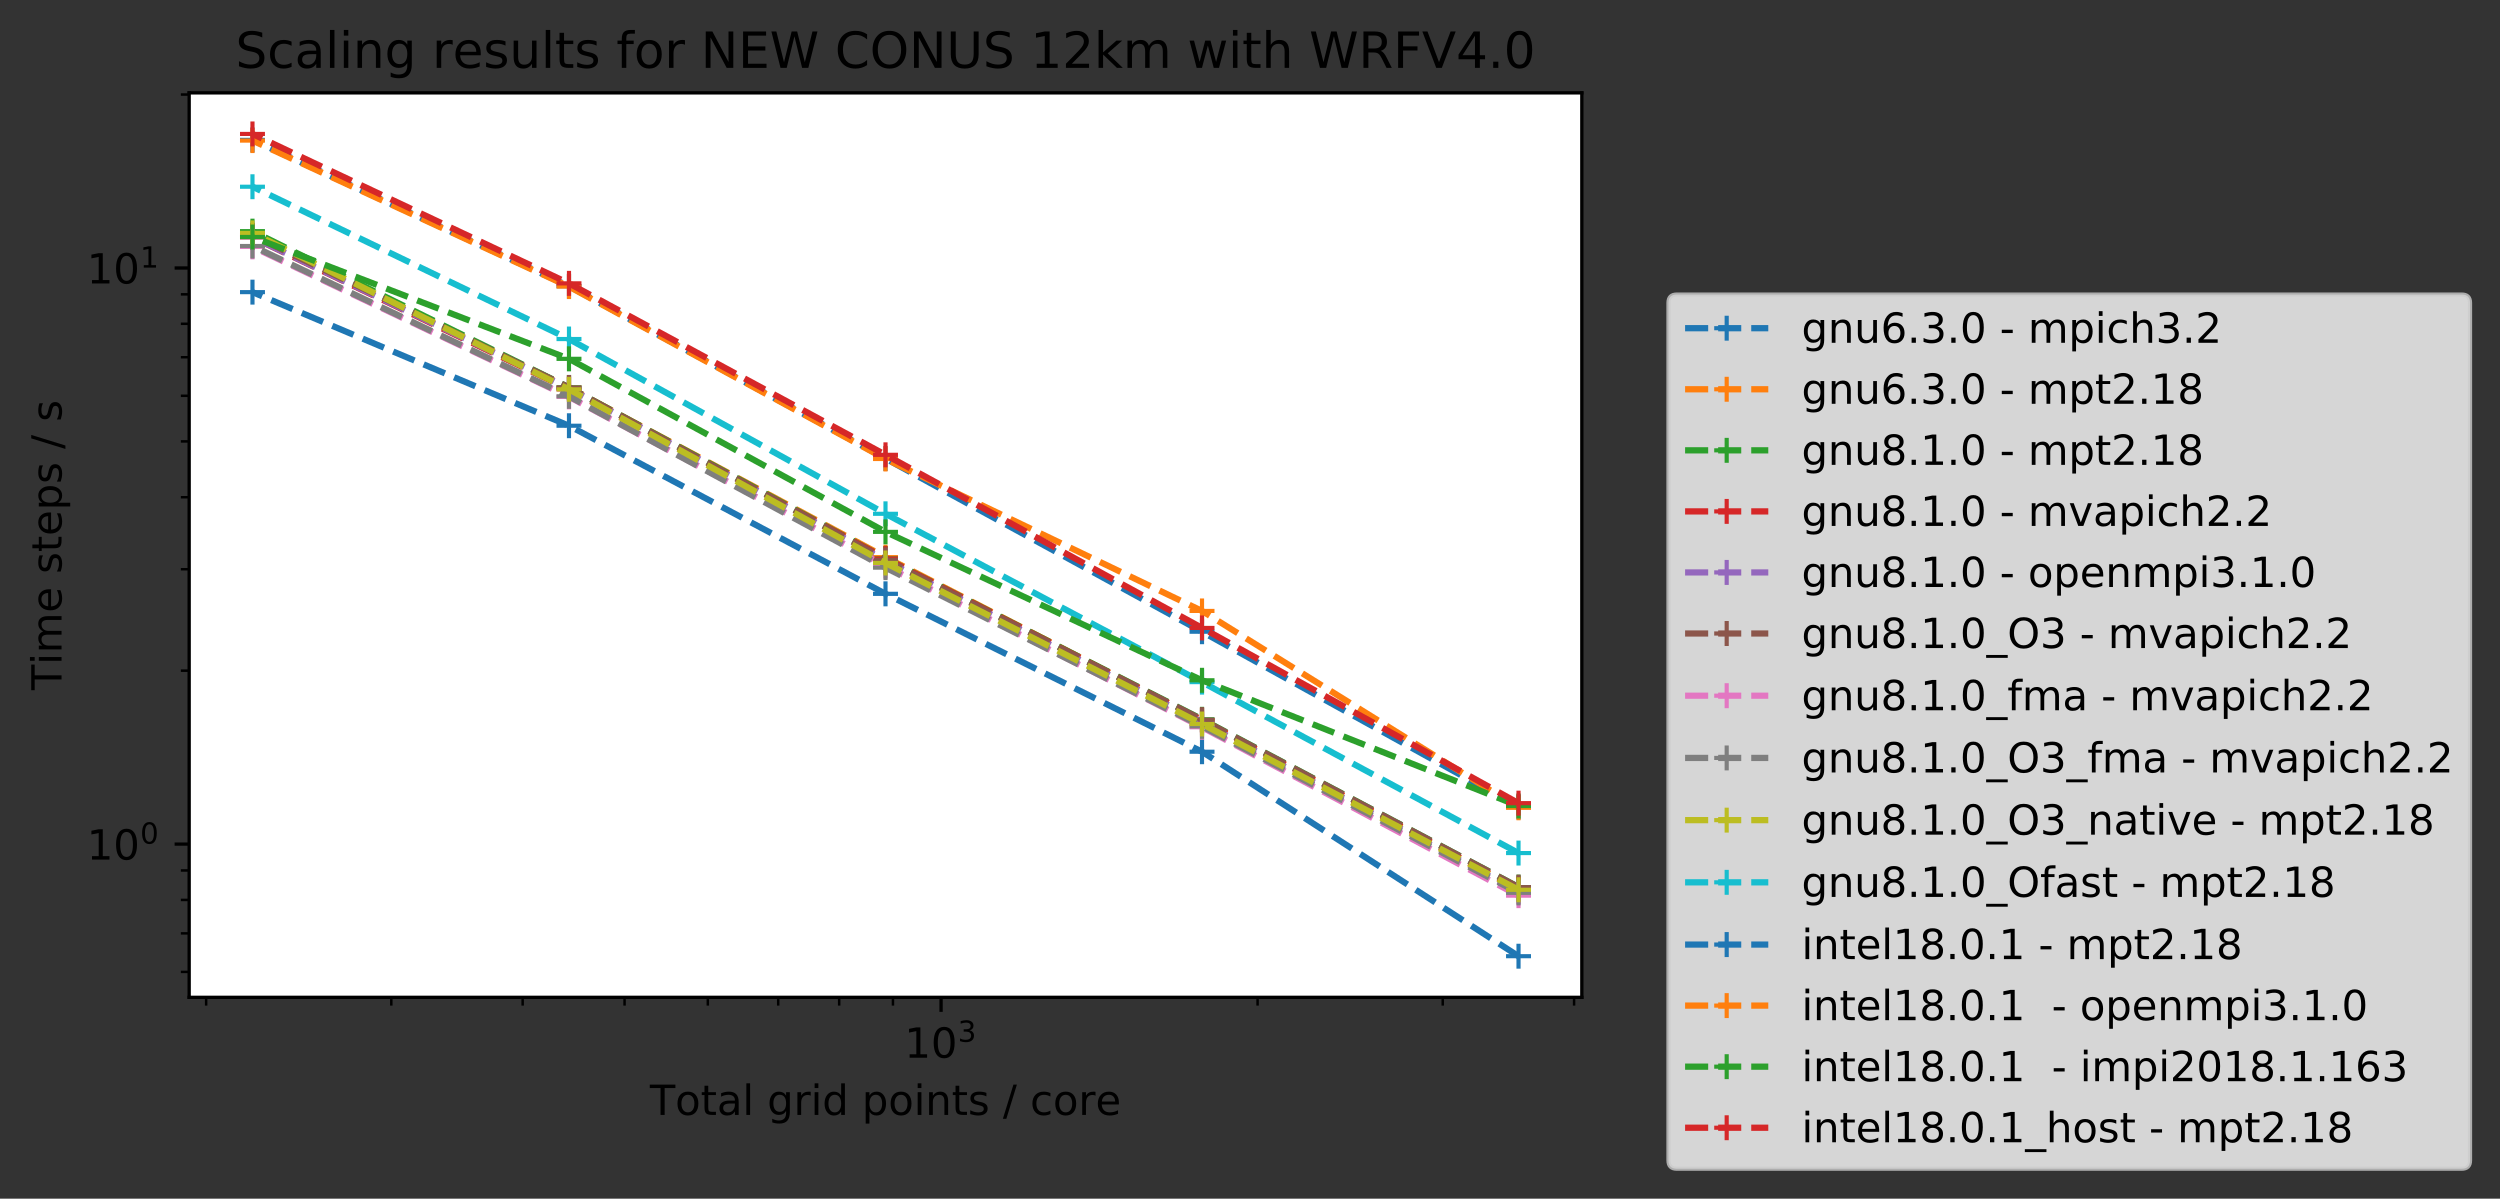 <?xml version="1.0" encoding="utf-8" standalone="no"?>
<!DOCTYPE svg PUBLIC "-//W3C//DTD SVG 1.1//EN"
  "http://www.w3.org/Graphics/SVG/1.1/DTD/svg11.dtd">
<!-- Created with matplotlib (http://matplotlib.org/) -->
<svg height="288.169pt" version="1.1" viewBox="0 0 601.012 288.169" width="601.012pt" xmlns="http://www.w3.org/2000/svg" xmlns:xlink="http://www.w3.org/1999/xlink">
 <rect x="0" y="0" width="601.012" height="288.169" fill="#333333" stroke="none"/>
 <defs>
  <style type="text/css">
*{stroke-linecap:butt;stroke-linejoin:round;}
  </style>
 </defs>
 <g id="figure_1">
  <g id="patch_1">
   <path d="M 0 288.169 
L 601.012 288.169 
L 601.012 0 
L 0 0 
z
" style="fill:none;"/>
  </g>
  <g id="axes_1">
   <g id="patch_2">
    <path d="M 45.478 239.758 
L 380.278 239.758 
L 380.278 22.318 
L 45.478 22.318 
z
" style="fill:#ffffff;"/>
   </g>
   <g id="matplotlib.axis_1">
    <g id="xtick_1">
     <g id="line2d_1">
      <defs>
       <path d="M 0 0 
L 0 3.5 
" id="m452c2d6048" style="stroke:#000000;stroke-width:0.8;"/>
      </defs>
      <g>
       <use style="stroke:#000000;stroke-width:0.8;" x="226.238" xlink:href="#m452c2d6048" y="239.758"/>
      </g>
     </g>
     <g id="text_1">
      <!-- $\mathdefault{10^{3}}$ -->
      <defs>
       <path d="M 12.406 8.297 
L 28.516 8.297 
L 28.516 63.922 
L 10.984 60.406 
L 10.984 69.391 
L 28.422 72.906 
L 38.281 72.906 
L 38.281 8.297 
L 54.391 8.297 
L 54.391 0 
L 12.406 0 
z
" id="DejaVuSans-31"/>
       <path d="M 31.781 66.406 
Q 24.172 66.406 20.328 58.906 
Q 16.5 51.422 16.5 36.375 
Q 16.5 21.391 20.328 13.891 
Q 24.172 6.391 31.781 6.391 
Q 39.453 6.391 43.281 13.891 
Q 47.125 21.391 47.125 36.375 
Q 47.125 51.422 43.281 58.906 
Q 39.453 66.406 31.781 66.406 
z
M 31.781 74.219 
Q 44.047 74.219 50.516 64.516 
Q 56.984 54.828 56.984 36.375 
Q 56.984 17.969 50.516 8.266 
Q 44.047 -1.422 31.781 -1.422 
Q 19.531 -1.422 13.062 8.266 
Q 6.594 17.969 6.594 36.375 
Q 6.594 54.828 13.062 64.516 
Q 19.531 74.219 31.781 74.219 
z
" id="DejaVuSans-30"/>
       <path d="M 40.578 39.312 
Q 47.656 37.797 51.625 33 
Q 55.609 28.219 55.609 21.188 
Q 55.609 10.406 48.188 4.484 
Q 40.766 -1.422 27.094 -1.422 
Q 22.516 -1.422 17.656 -0.516 
Q 12.797 0.391 7.625 2.203 
L 7.625 11.719 
Q 11.719 9.328 16.594 8.109 
Q 21.484 6.891 26.812 6.891 
Q 36.078 6.891 40.938 10.547 
Q 45.797 14.203 45.797 21.188 
Q 45.797 27.641 41.281 31.266 
Q 36.766 34.906 28.719 34.906 
L 20.219 34.906 
L 20.219 43.016 
L 29.109 43.016 
Q 36.375 43.016 40.234 45.922 
Q 44.094 48.828 44.094 54.297 
Q 44.094 59.906 40.109 62.906 
Q 36.141 65.922 28.719 65.922 
Q 24.656 65.922 20.016 65.031 
Q 15.375 64.156 9.812 62.312 
L 9.812 71.094 
Q 15.438 72.656 20.344 73.438 
Q 25.25 74.219 29.594 74.219 
Q 40.828 74.219 47.359 69.109 
Q 53.906 64.016 53.906 55.328 
Q 53.906 49.266 50.438 45.094 
Q 46.969 40.922 40.578 39.312 
z
" id="DejaVuSans-33"/>
      </defs>
      <g transform="translate(217.438 254.357)scale(0.1 -0.1)">
       <use transform="translate(0 0.766)" xlink:href="#DejaVuSans-31"/>
       <use transform="translate(63.623 0.766)" xlink:href="#DejaVuSans-30"/>
       <use transform="translate(128.203 39.047)scale(0.7)" xlink:href="#DejaVuSans-33"/>
      </g>
     </g>
    </g>
    <g id="xtick_2">
     <g id="line2d_2">
      <defs>
       <path d="M 0 0 
L 0 2 
" id="m6ebf4f72f0" style="stroke:#000000;stroke-width:0.6;"/>
      </defs>
      <g>
       <use style="stroke:#000000;stroke-width:0.6;" x="49.56" xlink:href="#m6ebf4f72f0" y="239.758"/>
      </g>
     </g>
    </g>
    <g id="xtick_3">
     <g id="line2d_3">
      <g>
       <use style="stroke:#000000;stroke-width:0.6;" x="94.07" xlink:href="#m6ebf4f72f0" y="239.758"/>
      </g>
     </g>
    </g>
    <g id="xtick_4">
     <g id="line2d_4">
      <g>
       <use style="stroke:#000000;stroke-width:0.6;" x="125.651" xlink:href="#m6ebf4f72f0" y="239.758"/>
      </g>
     </g>
    </g>
    <g id="xtick_5">
     <g id="line2d_5">
      <g>
       <use style="stroke:#000000;stroke-width:0.6;" x="150.147" xlink:href="#m6ebf4f72f0" y="239.758"/>
      </g>
     </g>
    </g>
    <g id="xtick_6">
     <g id="line2d_6">
      <g>
       <use style="stroke:#000000;stroke-width:0.6;" x="170.161" xlink:href="#m6ebf4f72f0" y="239.758"/>
      </g>
     </g>
    </g>
    <g id="xtick_7">
     <g id="line2d_7">
      <g>
       <use style="stroke:#000000;stroke-width:0.6;" x="187.083" xlink:href="#m6ebf4f72f0" y="239.758"/>
      </g>
     </g>
    </g>
    <g id="xtick_8">
     <g id="line2d_8">
      <g>
       <use style="stroke:#000000;stroke-width:0.6;" x="201.742" xlink:href="#m6ebf4f72f0" y="239.758"/>
      </g>
     </g>
    </g>
    <g id="xtick_9">
     <g id="line2d_9">
      <g>
       <use style="stroke:#000000;stroke-width:0.6;" x="214.671" xlink:href="#m6ebf4f72f0" y="239.758"/>
      </g>
     </g>
    </g>
    <g id="xtick_10">
     <g id="line2d_10">
      <g>
       <use style="stroke:#000000;stroke-width:0.6;" x="302.328" xlink:href="#m6ebf4f72f0" y="239.758"/>
      </g>
     </g>
    </g>
    <g id="xtick_11">
     <g id="line2d_11">
      <g>
       <use style="stroke:#000000;stroke-width:0.6;" x="346.839" xlink:href="#m6ebf4f72f0" y="239.758"/>
      </g>
     </g>
    </g>
    <g id="xtick_12">
     <g id="line2d_12">
      <g>
       <use style="stroke:#000000;stroke-width:0.6;" x="378.419" xlink:href="#m6ebf4f72f0" y="239.758"/>
      </g>
     </g>
    </g>
    <g id="text_2">
     <!-- Total grid points / core -->
     <defs>
      <path d="M -0.297 72.906 
L 61.375 72.906 
L 61.375 64.594 
L 35.5 64.594 
L 35.5 0 
L 25.594 0 
L 25.594 64.594 
L -0.297 64.594 
z
" id="DejaVuSans-54"/>
      <path d="M 30.609 48.391 
Q 23.391 48.391 19.188 42.75 
Q 14.984 37.109 14.984 27.297 
Q 14.984 17.484 19.156 11.844 
Q 23.344 6.203 30.609 6.203 
Q 37.797 6.203 41.984 11.859 
Q 46.188 17.531 46.188 27.297 
Q 46.188 37.016 41.984 42.703 
Q 37.797 48.391 30.609 48.391 
z
M 30.609 56 
Q 42.328 56 49.016 48.375 
Q 55.719 40.766 55.719 27.297 
Q 55.719 13.875 49.016 6.219 
Q 42.328 -1.422 30.609 -1.422 
Q 18.844 -1.422 12.172 6.219 
Q 5.516 13.875 5.516 27.297 
Q 5.516 40.766 12.172 48.375 
Q 18.844 56 30.609 56 
z
" id="DejaVuSans-6f"/>
      <path d="M 18.312 70.219 
L 18.312 54.688 
L 36.812 54.688 
L 36.812 47.703 
L 18.312 47.703 
L 18.312 18.016 
Q 18.312 11.328 20.141 9.422 
Q 21.969 7.516 27.594 7.516 
L 36.812 7.516 
L 36.812 0 
L 27.594 0 
Q 17.188 0 13.234 3.875 
Q 9.281 7.766 9.281 18.016 
L 9.281 47.703 
L 2.688 47.703 
L 2.688 54.688 
L 9.281 54.688 
L 9.281 70.219 
z
" id="DejaVuSans-74"/>
      <path d="M 34.281 27.484 
Q 23.391 27.484 19.188 25 
Q 14.984 22.516 14.984 16.5 
Q 14.984 11.719 18.141 8.906 
Q 21.297 6.109 26.703 6.109 
Q 34.188 6.109 38.703 11.406 
Q 43.219 16.703 43.219 25.484 
L 43.219 27.484 
z
M 52.203 31.203 
L 52.203 0 
L 43.219 0 
L 43.219 8.297 
Q 40.141 3.328 35.547 0.953 
Q 30.953 -1.422 24.312 -1.422 
Q 15.922 -1.422 10.953 3.297 
Q 6 8.016 6 15.922 
Q 6 25.141 12.172 29.828 
Q 18.359 34.516 30.609 34.516 
L 43.219 34.516 
L 43.219 35.406 
Q 43.219 41.609 39.141 45 
Q 35.062 48.391 27.688 48.391 
Q 23 48.391 18.547 47.266 
Q 14.109 46.141 10.016 43.891 
L 10.016 52.203 
Q 14.938 54.109 19.578 55.047 
Q 24.219 56 28.609 56 
Q 40.484 56 46.344 49.844 
Q 52.203 43.703 52.203 31.203 
z
" id="DejaVuSans-61"/>
      <path d="M 9.422 75.984 
L 18.406 75.984 
L 18.406 0 
L 9.422 0 
z
" id="DejaVuSans-6c"/>
      <path id="DejaVuSans-20"/>
      <path d="M 45.406 27.984 
Q 45.406 37.75 41.375 43.109 
Q 37.359 48.484 30.078 48.484 
Q 22.859 48.484 18.828 43.109 
Q 14.797 37.75 14.797 27.984 
Q 14.797 18.266 18.828 12.891 
Q 22.859 7.516 30.078 7.516 
Q 37.359 7.516 41.375 12.891 
Q 45.406 18.266 45.406 27.984 
z
M 54.391 6.781 
Q 54.391 -7.172 48.188 -13.984 
Q 42 -20.797 29.203 -20.797 
Q 24.469 -20.797 20.266 -20.094 
Q 16.062 -19.391 12.109 -17.922 
L 12.109 -9.188 
Q 16.062 -11.328 19.922 -12.344 
Q 23.781 -13.375 27.781 -13.375 
Q 36.625 -13.375 41.016 -8.766 
Q 45.406 -4.156 45.406 5.172 
L 45.406 9.625 
Q 42.625 4.781 38.281 2.391 
Q 33.938 0 27.875 0 
Q 17.828 0 11.672 7.656 
Q 5.516 15.328 5.516 27.984 
Q 5.516 40.672 11.672 48.328 
Q 17.828 56 27.875 56 
Q 33.938 56 38.281 53.609 
Q 42.625 51.219 45.406 46.391 
L 45.406 54.688 
L 54.391 54.688 
z
" id="DejaVuSans-67"/>
      <path d="M 41.109 46.297 
Q 39.594 47.172 37.812 47.578 
Q 36.031 48 33.891 48 
Q 26.266 48 22.188 43.047 
Q 18.109 38.094 18.109 28.812 
L 18.109 0 
L 9.078 0 
L 9.078 54.688 
L 18.109 54.688 
L 18.109 46.188 
Q 20.953 51.172 25.484 53.578 
Q 30.031 56 36.531 56 
Q 37.453 56 38.578 55.875 
Q 39.703 55.766 41.062 55.516 
z
" id="DejaVuSans-72"/>
      <path d="M 9.422 54.688 
L 18.406 54.688 
L 18.406 0 
L 9.422 0 
z
M 9.422 75.984 
L 18.406 75.984 
L 18.406 64.594 
L 9.422 64.594 
z
" id="DejaVuSans-69"/>
      <path d="M 45.406 46.391 
L 45.406 75.984 
L 54.391 75.984 
L 54.391 0 
L 45.406 0 
L 45.406 8.203 
Q 42.578 3.328 38.25 0.953 
Q 33.938 -1.422 27.875 -1.422 
Q 17.969 -1.422 11.734 6.484 
Q 5.516 14.406 5.516 27.297 
Q 5.516 40.188 11.734 48.094 
Q 17.969 56 27.875 56 
Q 33.938 56 38.25 53.625 
Q 42.578 51.266 45.406 46.391 
z
M 14.797 27.297 
Q 14.797 17.391 18.875 11.75 
Q 22.953 6.109 30.078 6.109 
Q 37.203 6.109 41.297 11.75 
Q 45.406 17.391 45.406 27.297 
Q 45.406 37.203 41.297 42.844 
Q 37.203 48.484 30.078 48.484 
Q 22.953 48.484 18.875 42.844 
Q 14.797 37.203 14.797 27.297 
z
" id="DejaVuSans-64"/>
      <path d="M 18.109 8.203 
L 18.109 -20.797 
L 9.078 -20.797 
L 9.078 54.688 
L 18.109 54.688 
L 18.109 46.391 
Q 20.953 51.266 25.266 53.625 
Q 29.594 56 35.594 56 
Q 45.562 56 51.781 48.094 
Q 58.016 40.188 58.016 27.297 
Q 58.016 14.406 51.781 6.484 
Q 45.562 -1.422 35.594 -1.422 
Q 29.594 -1.422 25.266 0.953 
Q 20.953 3.328 18.109 8.203 
z
M 48.688 27.297 
Q 48.688 37.203 44.609 42.844 
Q 40.531 48.484 33.406 48.484 
Q 26.266 48.484 22.188 42.844 
Q 18.109 37.203 18.109 27.297 
Q 18.109 17.391 22.188 11.75 
Q 26.266 6.109 33.406 6.109 
Q 40.531 6.109 44.609 11.75 
Q 48.688 17.391 48.688 27.297 
z
" id="DejaVuSans-70"/>
      <path d="M 54.891 33.016 
L 54.891 0 
L 45.906 0 
L 45.906 32.719 
Q 45.906 40.484 42.875 44.328 
Q 39.844 48.188 33.797 48.188 
Q 26.516 48.188 22.312 43.547 
Q 18.109 38.922 18.109 30.906 
L 18.109 0 
L 9.078 0 
L 9.078 54.688 
L 18.109 54.688 
L 18.109 46.188 
Q 21.344 51.125 25.703 53.562 
Q 30.078 56 35.797 56 
Q 45.219 56 50.047 50.172 
Q 54.891 44.344 54.891 33.016 
z
" id="DejaVuSans-6e"/>
      <path d="M 44.281 53.078 
L 44.281 44.578 
Q 40.484 46.531 36.375 47.5 
Q 32.281 48.484 27.875 48.484 
Q 21.188 48.484 17.844 46.438 
Q 14.5 44.391 14.5 40.281 
Q 14.5 37.156 16.891 35.375 
Q 19.281 33.594 26.516 31.984 
L 29.594 31.297 
Q 39.156 29.25 43.188 25.516 
Q 47.219 21.781 47.219 15.094 
Q 47.219 7.469 41.188 3.016 
Q 35.156 -1.422 24.609 -1.422 
Q 20.219 -1.422 15.453 -0.562 
Q 10.688 0.297 5.422 2 
L 5.422 11.281 
Q 10.406 8.688 15.234 7.391 
Q 20.062 6.109 24.812 6.109 
Q 31.156 6.109 34.562 8.281 
Q 37.984 10.453 37.984 14.406 
Q 37.984 18.062 35.516 20.016 
Q 33.062 21.969 24.703 23.781 
L 21.578 24.516 
Q 13.234 26.266 9.516 29.906 
Q 5.812 33.547 5.812 39.891 
Q 5.812 47.609 11.281 51.797 
Q 16.75 56 26.812 56 
Q 31.781 56 36.172 55.266 
Q 40.578 54.547 44.281 53.078 
z
" id="DejaVuSans-73"/>
      <path d="M 25.391 72.906 
L 33.688 72.906 
L 8.297 -9.281 
L 0 -9.281 
z
" id="DejaVuSans-2f"/>
      <path d="M 48.781 52.594 
L 48.781 44.188 
Q 44.969 46.297 41.141 47.344 
Q 37.312 48.391 33.406 48.391 
Q 24.656 48.391 19.812 42.844 
Q 14.984 37.312 14.984 27.297 
Q 14.984 17.281 19.812 11.734 
Q 24.656 6.203 33.406 6.203 
Q 37.312 6.203 41.141 7.25 
Q 44.969 8.297 48.781 10.406 
L 48.781 2.094 
Q 45.016 0.344 40.984 -0.531 
Q 36.969 -1.422 32.422 -1.422 
Q 20.062 -1.422 12.781 6.344 
Q 5.516 14.109 5.516 27.297 
Q 5.516 40.672 12.859 48.328 
Q 20.219 56 33.016 56 
Q 37.156 56 41.109 55.141 
Q 45.062 54.297 48.781 52.594 
z
" id="DejaVuSans-63"/>
      <path d="M 56.203 29.594 
L 56.203 25.203 
L 14.891 25.203 
Q 15.484 15.922 20.484 11.062 
Q 25.484 6.203 34.422 6.203 
Q 39.594 6.203 44.453 7.469 
Q 49.312 8.734 54.109 11.281 
L 54.109 2.781 
Q 49.266 0.734 44.188 -0.344 
Q 39.109 -1.422 33.891 -1.422 
Q 20.797 -1.422 13.156 6.188 
Q 5.516 13.812 5.516 26.812 
Q 5.516 40.234 12.766 48.109 
Q 20.016 56 32.328 56 
Q 43.359 56 49.781 48.891 
Q 56.203 41.797 56.203 29.594 
z
M 47.219 32.234 
Q 47.125 39.594 43.094 43.984 
Q 39.062 48.391 32.422 48.391 
Q 24.906 48.391 20.391 44.141 
Q 15.875 39.891 15.188 32.172 
z
" id="DejaVuSans-65"/>
     </defs>
     <g transform="translate(156.236 268.035)scale(0.1 -0.1)">
      <use xlink:href="#DejaVuSans-54"/>
      <use x="60.818" xlink:href="#DejaVuSans-6f"/>
      <use x="122" xlink:href="#DejaVuSans-74"/>
      <use x="161.209" xlink:href="#DejaVuSans-61"/>
      <use x="222.488" xlink:href="#DejaVuSans-6c"/>
      <use x="250.271" xlink:href="#DejaVuSans-20"/>
      <use x="282.059" xlink:href="#DejaVuSans-67"/>
      <use x="345.535" xlink:href="#DejaVuSans-72"/>
      <use x="386.648" xlink:href="#DejaVuSans-69"/>
      <use x="414.432" xlink:href="#DejaVuSans-64"/>
      <use x="477.908" xlink:href="#DejaVuSans-20"/>
      <use x="509.695" xlink:href="#DejaVuSans-70"/>
      <use x="573.172" xlink:href="#DejaVuSans-6f"/>
      <use x="634.354" xlink:href="#DejaVuSans-69"/>
      <use x="662.137" xlink:href="#DejaVuSans-6e"/>
      <use x="725.516" xlink:href="#DejaVuSans-74"/>
      <use x="764.725" xlink:href="#DejaVuSans-73"/>
      <use x="816.824" xlink:href="#DejaVuSans-20"/>
      <use x="848.611" xlink:href="#DejaVuSans-2f"/>
      <use x="882.303" xlink:href="#DejaVuSans-20"/>
      <use x="914.09" xlink:href="#DejaVuSans-63"/>
      <use x="969.07" xlink:href="#DejaVuSans-6f"/>
      <use x="1030.252" xlink:href="#DejaVuSans-72"/>
      <use x="1071.334" xlink:href="#DejaVuSans-65"/>
     </g>
    </g>
   </g>
   <g id="matplotlib.axis_2">
    <g id="ytick_1">
     <g id="line2d_13">
      <defs>
       <path d="M 0 0 
L -3.5 0 
" id="md2cd83d301" style="stroke:#000000;stroke-width:0.8;"/>
      </defs>
      <g>
       <use style="stroke:#000000;stroke-width:0.8;" x="45.478" xlink:href="#md2cd83d301" y="202.926"/>
      </g>
     </g>
     <g id="text_3">
      <!-- $\mathdefault{10^{0}}$ -->
      <g transform="translate(20.878 206.726)scale(0.1 -0.1)">
       <use transform="translate(0 0.766)" xlink:href="#DejaVuSans-31"/>
       <use transform="translate(63.623 0.766)" xlink:href="#DejaVuSans-30"/>
       <use transform="translate(128.203 39.047)scale(0.7)" xlink:href="#DejaVuSans-30"/>
      </g>
     </g>
    </g>
    <g id="ytick_2">
     <g id="line2d_14">
      <g>
       <use style="stroke:#000000;stroke-width:0.8;" x="45.478" xlink:href="#md2cd83d301" y="64.423"/>
      </g>
     </g>
     <g id="text_4">
      <!-- $\mathdefault{10^{1}}$ -->
      <g transform="translate(20.878 68.222)scale(0.1 -0.1)">
       <use transform="translate(0 0.684)" xlink:href="#DejaVuSans-31"/>
       <use transform="translate(63.623 0.684)" xlink:href="#DejaVuSans-30"/>
       <use transform="translate(128.203 38.966)scale(0.7)" xlink:href="#DejaVuSans-31"/>
      </g>
     </g>
    </g>
    <g id="ytick_3">
     <g id="line2d_15">
      <defs>
       <path d="M 0 0 
L -2 0 
" id="m80275da436" style="stroke:#000000;stroke-width:0.6;"/>
      </defs>
      <g>
       <use style="stroke:#000000;stroke-width:0.6;" x="45.478" xlink:href="#m80275da436" y="233.653"/>
      </g>
     </g>
    </g>
    <g id="ytick_4">
     <g id="line2d_16">
      <g>
       <use style="stroke:#000000;stroke-width:0.6;" x="45.478" xlink:href="#m80275da436" y="224.381"/>
      </g>
     </g>
    </g>
    <g id="ytick_5">
     <g id="line2d_17">
      <g>
       <use style="stroke:#000000;stroke-width:0.6;" x="45.478" xlink:href="#m80275da436" y="216.349"/>
      </g>
     </g>
    </g>
    <g id="ytick_6">
     <g id="line2d_18">
      <g>
       <use style="stroke:#000000;stroke-width:0.6;" x="45.478" xlink:href="#m80275da436" y="209.264"/>
      </g>
     </g>
    </g>
    <g id="ytick_7">
     <g id="line2d_19">
      <g>
       <use style="stroke:#000000;stroke-width:0.6;" x="45.478" xlink:href="#m80275da436" y="161.233"/>
      </g>
     </g>
    </g>
    <g id="ytick_8">
     <g id="line2d_20">
      <g>
       <use style="stroke:#000000;stroke-width:0.6;" x="45.478" xlink:href="#m80275da436" y="136.843"/>
      </g>
     </g>
    </g>
    <g id="ytick_9">
     <g id="line2d_21">
      <g>
       <use style="stroke:#000000;stroke-width:0.6;" x="45.478" xlink:href="#m80275da436" y="119.539"/>
      </g>
     </g>
    </g>
    <g id="ytick_10">
     <g id="line2d_22">
      <g>
       <use style="stroke:#000000;stroke-width:0.6;" x="45.478" xlink:href="#m80275da436" y="106.117"/>
      </g>
     </g>
    </g>
    <g id="ytick_11">
     <g id="line2d_23">
      <g>
       <use style="stroke:#000000;stroke-width:0.6;" x="45.478" xlink:href="#m80275da436" y="95.15"/>
      </g>
     </g>
    </g>
    <g id="ytick_12">
     <g id="line2d_24">
      <g>
       <use style="stroke:#000000;stroke-width:0.6;" x="45.478" xlink:href="#m80275da436" y="85.877"/>
      </g>
     </g>
    </g>
    <g id="ytick_13">
     <g id="line2d_25">
      <g>
       <use style="stroke:#000000;stroke-width:0.6;" x="45.478" xlink:href="#m80275da436" y="77.845"/>
      </g>
     </g>
    </g>
    <g id="ytick_14">
     <g id="line2d_26">
      <g>
       <use style="stroke:#000000;stroke-width:0.6;" x="45.478" xlink:href="#m80275da436" y="70.761"/>
      </g>
     </g>
    </g>
    <g id="ytick_15">
     <g id="line2d_27">
      <g>
       <use style="stroke:#000000;stroke-width:0.6;" x="45.478" xlink:href="#m80275da436" y="22.729"/>
      </g>
     </g>
    </g>
    <g id="text_5">
     <!-- Time steps / s -->
     <defs>
      <path d="M 52 44.188 
Q 55.375 50.25 60.062 53.125 
Q 64.75 56 71.094 56 
Q 79.641 56 84.281 50.016 
Q 88.922 44.047 88.922 33.016 
L 88.922 0 
L 79.891 0 
L 79.891 32.719 
Q 79.891 40.578 77.094 44.375 
Q 74.312 48.188 68.609 48.188 
Q 61.625 48.188 57.562 43.547 
Q 53.516 38.922 53.516 30.906 
L 53.516 0 
L 44.484 0 
L 44.484 32.719 
Q 44.484 40.625 41.703 44.406 
Q 38.922 48.188 33.109 48.188 
Q 26.219 48.188 22.156 43.531 
Q 18.109 38.875 18.109 30.906 
L 18.109 0 
L 9.078 0 
L 9.078 54.688 
L 18.109 54.688 
L 18.109 46.188 
Q 21.188 51.219 25.484 53.609 
Q 29.781 56 35.688 56 
Q 41.656 56 45.828 52.969 
Q 50 49.953 52 44.188 
z
" id="DejaVuSans-6d"/>
     </defs>
     <g transform="translate(14.798 165.902)rotate(-90)scale(0.1 -0.1)">
      <use xlink:href="#DejaVuSans-54"/>
      <use x="61.037" xlink:href="#DejaVuSans-69"/>
      <use x="88.82" xlink:href="#DejaVuSans-6d"/>
      <use x="186.232" xlink:href="#DejaVuSans-65"/>
      <use x="247.756" xlink:href="#DejaVuSans-20"/>
      <use x="279.543" xlink:href="#DejaVuSans-73"/>
      <use x="331.643" xlink:href="#DejaVuSans-74"/>
      <use x="370.852" xlink:href="#DejaVuSans-65"/>
      <use x="432.375" xlink:href="#DejaVuSans-70"/>
      <use x="495.852" xlink:href="#DejaVuSans-73"/>
      <use x="547.951" xlink:href="#DejaVuSans-20"/>
      <use x="579.738" xlink:href="#DejaVuSans-2f"/>
      <use x="613.43" xlink:href="#DejaVuSans-20"/>
      <use x="645.217" xlink:href="#DejaVuSans-73"/>
     </g>
    </g>
   </g>
   <g id="line2d_28">
    <path clip-path="url(#p081145ab18)" d="M 365.06 229.874 
L 288.969 180.716 
L 212.878 142.76 
L 136.787 102.351 
L 60.696 70.231 
" style="fill:none;stroke:#1f77b4;stroke-dasharray:5.55,2.4;stroke-dashoffset:0;stroke-width:1.5;"/>
    <defs>
     <path d="M -3 0 
L 3 0 
M 0 3 
L 0 -3 
" id="mbad3264d7f" style="stroke:#1f77b4;"/>
    </defs>
    <g clip-path="url(#p081145ab18)">
     <use style="fill:#1f77b4;stroke:#1f77b4;" x="365.06" xlink:href="#mbad3264d7f" y="229.874"/>
     <use style="fill:#1f77b4;stroke:#1f77b4;" x="288.969" xlink:href="#mbad3264d7f" y="180.716"/>
     <use style="fill:#1f77b4;stroke:#1f77b4;" x="212.878" xlink:href="#mbad3264d7f" y="142.76"/>
     <use style="fill:#1f77b4;stroke:#1f77b4;" x="136.787" xlink:href="#mbad3264d7f" y="102.351"/>
     <use style="fill:#1f77b4;stroke:#1f77b4;" x="60.696" xlink:href="#mbad3264d7f" y="70.231"/>
    </g>
   </g>
   <g id="line2d_29">
    <path clip-path="url(#p081145ab18)" d="M 365.06 213.793 
L 288.969 173.171 
L 212.878 133.937 
L 136.787 93.167 
L 60.696 56.587 
" style="fill:none;stroke:#ff7f0e;stroke-dasharray:5.55,2.4;stroke-dashoffset:0;stroke-width:1.5;"/>
    <defs>
     <path d="M -3 0 
L 3 0 
M 0 3 
L 0 -3 
" id="m0518e44fe2" style="stroke:#ff7f0e;"/>
    </defs>
    <g clip-path="url(#p081145ab18)">
     <use style="fill:#ff7f0e;stroke:#ff7f0e;" x="365.06" xlink:href="#m0518e44fe2" y="213.793"/>
     <use style="fill:#ff7f0e;stroke:#ff7f0e;" x="288.969" xlink:href="#m0518e44fe2" y="173.171"/>
     <use style="fill:#ff7f0e;stroke:#ff7f0e;" x="212.878" xlink:href="#m0518e44fe2" y="133.937"/>
     <use style="fill:#ff7f0e;stroke:#ff7f0e;" x="136.787" xlink:href="#m0518e44fe2" y="93.167"/>
     <use style="fill:#ff7f0e;stroke:#ff7f0e;" x="60.696" xlink:href="#m0518e44fe2" y="56.587"/>
    </g>
   </g>
   <g id="line2d_30">
    <path clip-path="url(#p081145ab18)" d="M 365.06 213.261 
L 288.969 172.925 
L 212.878 134.24 
L 136.787 93.143 
L 60.696 55.575 
" style="fill:none;stroke:#2ca02c;stroke-dasharray:5.55,2.4;stroke-dashoffset:0;stroke-width:1.5;"/>
    <defs>
     <path d="M -3 0 
L 3 0 
M 0 3 
L 0 -3 
" id="mf0510d97e0" style="stroke:#2ca02c;"/>
    </defs>
    <g clip-path="url(#p081145ab18)">
     <use style="fill:#2ca02c;stroke:#2ca02c;" x="365.06" xlink:href="#mf0510d97e0" y="213.261"/>
     <use style="fill:#2ca02c;stroke:#2ca02c;" x="288.969" xlink:href="#mf0510d97e0" y="172.925"/>
     <use style="fill:#2ca02c;stroke:#2ca02c;" x="212.878" xlink:href="#mf0510d97e0" y="134.24"/>
     <use style="fill:#2ca02c;stroke:#2ca02c;" x="136.787" xlink:href="#mf0510d97e0" y="93.143"/>
     <use style="fill:#2ca02c;stroke:#2ca02c;" x="60.696" xlink:href="#mf0510d97e0" y="55.575"/>
    </g>
   </g>
   <g id="line2d_31">
    <path clip-path="url(#p081145ab18)" d="M 365.06 213.718 
L 288.969 173.124 
L 212.878 134.276 
L 136.787 93.615 
L 60.696 57.055 
" style="fill:none;stroke:#d62728;stroke-dasharray:5.55,2.4;stroke-dashoffset:0;stroke-width:1.5;"/>
    <defs>
     <path d="M -3 0 
L 3 0 
M 0 3 
L 0 -3 
" id="mbdf3cb3758" style="stroke:#d62728;"/>
    </defs>
    <g clip-path="url(#p081145ab18)">
     <use style="fill:#d62728;stroke:#d62728;" x="365.06" xlink:href="#mbdf3cb3758" y="213.718"/>
     <use style="fill:#d62728;stroke:#d62728;" x="288.969" xlink:href="#mbdf3cb3758" y="173.124"/>
     <use style="fill:#d62728;stroke:#d62728;" x="212.878" xlink:href="#mbdf3cb3758" y="134.276"/>
     <use style="fill:#d62728;stroke:#d62728;" x="136.787" xlink:href="#mbdf3cb3758" y="93.615"/>
     <use style="fill:#d62728;stroke:#d62728;" x="60.696" xlink:href="#mbdf3cb3758" y="57.055"/>
    </g>
   </g>
   <g id="line2d_32">
    <path clip-path="url(#p081145ab18)" d="M 365.06 214.353 
L 288.969 173.648 
L 212.878 134.761 
L 136.787 93.339 
L 60.696 57.025 
" style="fill:none;stroke:#9467bd;stroke-dasharray:5.55,2.4;stroke-dashoffset:0;stroke-width:1.5;"/>
    <defs>
     <path d="M -3 0 
L 3 0 
M 0 3 
L 0 -3 
" id="m42dbcdc87a" style="stroke:#9467bd;"/>
    </defs>
    <g clip-path="url(#p081145ab18)">
     <use style="fill:#9467bd;stroke:#9467bd;" x="365.06" xlink:href="#m42dbcdc87a" y="214.353"/>
     <use style="fill:#9467bd;stroke:#9467bd;" x="288.969" xlink:href="#m42dbcdc87a" y="173.648"/>
     <use style="fill:#9467bd;stroke:#9467bd;" x="212.878" xlink:href="#m42dbcdc87a" y="134.761"/>
     <use style="fill:#9467bd;stroke:#9467bd;" x="136.787" xlink:href="#m42dbcdc87a" y="93.339"/>
     <use style="fill:#9467bd;stroke:#9467bd;" x="60.696" xlink:href="#m42dbcdc87a" y="57.025"/>
    </g>
   </g>
   <g id="line2d_33">
    <path clip-path="url(#p081145ab18)" d="M 365.06 213.279 
L 288.969 173.021 
L 212.878 134.578 
L 136.787 93.147 
L 60.696 56.58 
" style="fill:none;stroke:#8c564b;stroke-dasharray:5.55,2.4;stroke-dashoffset:0;stroke-width:1.5;"/>
    <defs>
     <path d="M -3 0 
L 3 0 
M 0 3 
L 0 -3 
" id="made78bb183" style="stroke:#8c564b;"/>
    </defs>
    <g clip-path="url(#p081145ab18)">
     <use style="fill:#8c564b;stroke:#8c564b;" x="365.06" xlink:href="#made78bb183" y="213.279"/>
     <use style="fill:#8c564b;stroke:#8c564b;" x="288.969" xlink:href="#made78bb183" y="173.021"/>
     <use style="fill:#8c564b;stroke:#8c564b;" x="212.878" xlink:href="#made78bb183" y="134.578"/>
     <use style="fill:#8c564b;stroke:#8c564b;" x="136.787" xlink:href="#made78bb183" y="93.147"/>
     <use style="fill:#8c564b;stroke:#8c564b;" x="60.696" xlink:href="#made78bb183" y="56.58"/>
    </g>
   </g>
   <g id="line2d_34">
    <path clip-path="url(#p081145ab18)" d="M 365.06 215.327 
L 288.969 174.828 
L 212.878 136.074 
L 136.787 95.403 
L 60.696 59.348 
" style="fill:none;stroke:#e377c2;stroke-dasharray:5.55,2.4;stroke-dashoffset:0;stroke-width:1.5;"/>
    <defs>
     <path d="M -3 0 
L 3 0 
M 0 3 
L 0 -3 
" id="md9648915b1" style="stroke:#e377c2;"/>
    </defs>
    <g clip-path="url(#p081145ab18)">
     <use style="fill:#e377c2;stroke:#e377c2;" x="365.06" xlink:href="#md9648915b1" y="215.327"/>
     <use style="fill:#e377c2;stroke:#e377c2;" x="288.969" xlink:href="#md9648915b1" y="174.828"/>
     <use style="fill:#e377c2;stroke:#e377c2;" x="212.878" xlink:href="#md9648915b1" y="136.074"/>
     <use style="fill:#e377c2;stroke:#e377c2;" x="136.787" xlink:href="#md9648915b1" y="95.403"/>
     <use style="fill:#e377c2;stroke:#e377c2;" x="60.696" xlink:href="#md9648915b1" y="59.348"/>
    </g>
   </g>
   <g id="line2d_35">
    <path clip-path="url(#p081145ab18)" d="M 365.06 214.642 
L 288.969 174.611 
L 212.878 136.473 
L 136.787 95.275 
L 60.696 59.143 
" style="fill:none;stroke:#7f7f7f;stroke-dasharray:5.55,2.4;stroke-dashoffset:0;stroke-width:1.5;"/>
    <defs>
     <path d="M -3 0 
L 3 0 
M 0 3 
L 0 -3 
" id="m00fe0f362b" style="stroke:#7f7f7f;"/>
    </defs>
    <g clip-path="url(#p081145ab18)">
     <use style="fill:#7f7f7f;stroke:#7f7f7f;" x="365.06" xlink:href="#m00fe0f362b" y="214.642"/>
     <use style="fill:#7f7f7f;stroke:#7f7f7f;" x="288.969" xlink:href="#m00fe0f362b" y="174.611"/>
     <use style="fill:#7f7f7f;stroke:#7f7f7f;" x="212.878" xlink:href="#m00fe0f362b" y="136.473"/>
     <use style="fill:#7f7f7f;stroke:#7f7f7f;" x="136.787" xlink:href="#m00fe0f362b" y="95.275"/>
     <use style="fill:#7f7f7f;stroke:#7f7f7f;" x="60.696" xlink:href="#m00fe0f362b" y="59.143"/>
    </g>
   </g>
   <g id="line2d_36">
    <path clip-path="url(#p081145ab18)" d="M 365.06 213.905 
L 288.969 174.057 
L 212.878 135.337 
L 136.787 93.598 
L 60.696 55.986 
" style="fill:none;stroke:#bcbd22;stroke-dasharray:5.55,2.4;stroke-dashoffset:0;stroke-width:1.5;"/>
    <defs>
     <path d="M -3 0 
L 3 0 
M 0 3 
L 0 -3 
" id="mf5d93b7acc" style="stroke:#bcbd22;"/>
    </defs>
    <g clip-path="url(#p081145ab18)">
     <use style="fill:#bcbd22;stroke:#bcbd22;" x="365.06" xlink:href="#mf5d93b7acc" y="213.905"/>
     <use style="fill:#bcbd22;stroke:#bcbd22;" x="288.969" xlink:href="#mf5d93b7acc" y="174.057"/>
     <use style="fill:#bcbd22;stroke:#bcbd22;" x="212.878" xlink:href="#mf5d93b7acc" y="135.337"/>
     <use style="fill:#bcbd22;stroke:#bcbd22;" x="136.787" xlink:href="#mf5d93b7acc" y="93.598"/>
     <use style="fill:#bcbd22;stroke:#bcbd22;" x="60.696" xlink:href="#mf5d93b7acc" y="55.986"/>
    </g>
   </g>
   <g id="line2d_37">
    <path clip-path="url(#p081145ab18)" d="M 365.06 205.082 
L 288.969 163.986 
L 212.878 123.519 
L 136.787 81.508 
L 60.696 44.887 
" style="fill:none;stroke:#17becf;stroke-dasharray:5.55,2.4;stroke-dashoffset:0;stroke-width:1.5;"/>
    <defs>
     <path d="M -3 0 
L 3 0 
M 0 3 
L 0 -3 
" id="m414a44cd56" style="stroke:#17becf;"/>
    </defs>
    <g clip-path="url(#p081145ab18)">
     <use style="fill:#17becf;stroke:#17becf;" x="365.06" xlink:href="#m414a44cd56" y="205.082"/>
     <use style="fill:#17becf;stroke:#17becf;" x="288.969" xlink:href="#m414a44cd56" y="163.986"/>
     <use style="fill:#17becf;stroke:#17becf;" x="212.878" xlink:href="#m414a44cd56" y="123.519"/>
     <use style="fill:#17becf;stroke:#17becf;" x="136.787" xlink:href="#m414a44cd56" y="81.508"/>
     <use style="fill:#17becf;stroke:#17becf;" x="60.696" xlink:href="#m414a44cd56" y="44.887"/>
    </g>
   </g>
   <g id="line2d_38">
    <path clip-path="url(#p081145ab18)" d="M 365.06 194.008 
L 288.969 151.873 
L 212.878 110.229 
L 136.787 68.794 
L 60.696 33.632 
" style="fill:none;stroke:#1f77b4;stroke-dasharray:5.55,2.4;stroke-dashoffset:0;stroke-width:1.5;"/>
    <g clip-path="url(#p081145ab18)">
     <use style="fill:#1f77b4;stroke:#1f77b4;" x="365.06" xlink:href="#mbad3264d7f" y="194.008"/>
     <use style="fill:#1f77b4;stroke:#1f77b4;" x="288.969" xlink:href="#mbad3264d7f" y="151.873"/>
     <use style="fill:#1f77b4;stroke:#1f77b4;" x="212.878" xlink:href="#mbad3264d7f" y="110.229"/>
     <use style="fill:#1f77b4;stroke:#1f77b4;" x="136.787" xlink:href="#mbad3264d7f" y="68.794"/>
     <use style="fill:#1f77b4;stroke:#1f77b4;" x="60.696" xlink:href="#mbad3264d7f" y="33.632"/>
    </g>
   </g>
   <g id="line2d_39">
    <path clip-path="url(#p081145ab18)" d="M 365.06 194.202 
L 288.969 146.873 
L 212.878 110.35 
L 136.787 68.904 
L 60.696 33.791 
" style="fill:none;stroke:#ff7f0e;stroke-dasharray:5.55,2.4;stroke-dashoffset:0;stroke-width:1.5;"/>
    <g clip-path="url(#p081145ab18)">
     <use style="fill:#ff7f0e;stroke:#ff7f0e;" x="365.06" xlink:href="#m0518e44fe2" y="194.202"/>
     <use style="fill:#ff7f0e;stroke:#ff7f0e;" x="288.969" xlink:href="#m0518e44fe2" y="146.873"/>
     <use style="fill:#ff7f0e;stroke:#ff7f0e;" x="212.878" xlink:href="#m0518e44fe2" y="110.35"/>
     <use style="fill:#ff7f0e;stroke:#ff7f0e;" x="136.787" xlink:href="#m0518e44fe2" y="68.904"/>
     <use style="fill:#ff7f0e;stroke:#ff7f0e;" x="60.696" xlink:href="#m0518e44fe2" y="33.791"/>
    </g>
   </g>
   <g id="line2d_40">
    <path clip-path="url(#p081145ab18)" d="M 365.06 193.757 
L 288.969 163.546 
L 212.878 127.862 
L 136.787 86.266 
L 60.696 56.976 
" style="fill:none;stroke:#2ca02c;stroke-dasharray:5.55,2.4;stroke-dashoffset:0;stroke-width:1.5;"/>
    <g clip-path="url(#p081145ab18)">
     <use style="fill:#2ca02c;stroke:#2ca02c;" x="365.06" xlink:href="#mf0510d97e0" y="193.757"/>
     <use style="fill:#2ca02c;stroke:#2ca02c;" x="288.969" xlink:href="#mf0510d97e0" y="163.546"/>
     <use style="fill:#2ca02c;stroke:#2ca02c;" x="212.878" xlink:href="#mf0510d97e0" y="127.862"/>
     <use style="fill:#2ca02c;stroke:#2ca02c;" x="136.787" xlink:href="#mf0510d97e0" y="86.266"/>
     <use style="fill:#2ca02c;stroke:#2ca02c;" x="60.696" xlink:href="#mf0510d97e0" y="56.976"/>
    </g>
   </g>
   <g id="line2d_41">
    <path clip-path="url(#p081145ab18)" d="M 365.06 193.087 
L 288.969 150.954 
L 212.878 109.344 
L 136.787 68.124 
L 60.696 32.202 
" style="fill:none;stroke:#d62728;stroke-dasharray:5.55,2.4;stroke-dashoffset:0;stroke-width:1.5;"/>
    <g clip-path="url(#p081145ab18)">
     <use style="fill:#d62728;stroke:#d62728;" x="365.06" xlink:href="#mbdf3cb3758" y="193.087"/>
     <use style="fill:#d62728;stroke:#d62728;" x="288.969" xlink:href="#mbdf3cb3758" y="150.954"/>
     <use style="fill:#d62728;stroke:#d62728;" x="212.878" xlink:href="#mbdf3cb3758" y="109.344"/>
     <use style="fill:#d62728;stroke:#d62728;" x="136.787" xlink:href="#mbdf3cb3758" y="68.124"/>
     <use style="fill:#d62728;stroke:#d62728;" x="60.696" xlink:href="#mbdf3cb3758" y="32.202"/>
    </g>
   </g>
   <g id="patch_3">
    <path d="M 45.478 239.758 
L 45.478 22.318 
" style="fill:none;stroke:#000000;stroke-linecap:square;stroke-linejoin:miter;stroke-width:0.8;"/>
   </g>
   <g id="patch_4">
    <path d="M 380.278 239.758 
L 380.278 22.318 
" style="fill:none;stroke:#000000;stroke-linecap:square;stroke-linejoin:miter;stroke-width:0.8;"/>
   </g>
   <g id="patch_5">
    <path d="M 45.478 239.758 
L 380.278 239.758 
" style="fill:none;stroke:#000000;stroke-linecap:square;stroke-linejoin:miter;stroke-width:0.8;"/>
   </g>
   <g id="patch_6">
    <path d="M 45.478 22.318 
L 380.278 22.318 
" style="fill:none;stroke:#000000;stroke-linecap:square;stroke-linejoin:miter;stroke-width:0.8;"/>
   </g>
   <g id="text_6">
    <!-- Scaling results for NEW CONUS 12km with WRFV4.0 -->
    <defs>
     <path d="M 53.516 70.516 
L 53.516 60.891 
Q 47.906 63.578 42.922 64.891 
Q 37.938 66.219 33.297 66.219 
Q 25.25 66.219 20.875 63.094 
Q 16.5 59.969 16.5 54.203 
Q 16.5 49.359 19.406 46.891 
Q 22.312 44.438 30.422 42.922 
L 36.375 41.703 
Q 47.406 39.594 52.656 34.297 
Q 57.906 29 57.906 20.125 
Q 57.906 9.516 50.797 4.047 
Q 43.703 -1.422 29.984 -1.422 
Q 24.812 -1.422 18.969 -0.25 
Q 13.141 0.922 6.891 3.219 
L 6.891 13.375 
Q 12.891 10.016 18.656 8.297 
Q 24.422 6.594 29.984 6.594 
Q 38.422 6.594 43.016 9.906 
Q 47.609 13.234 47.609 19.391 
Q 47.609 24.75 44.312 27.781 
Q 41.016 30.812 33.5 32.328 
L 27.484 33.5 
Q 16.453 35.688 11.516 40.375 
Q 6.594 45.062 6.594 53.422 
Q 6.594 63.094 13.406 68.656 
Q 20.219 74.219 32.172 74.219 
Q 37.312 74.219 42.625 73.281 
Q 47.953 72.359 53.516 70.516 
z
" id="DejaVuSans-53"/>
     <path d="M 8.5 21.578 
L 8.5 54.688 
L 17.484 54.688 
L 17.484 21.922 
Q 17.484 14.156 20.5 10.266 
Q 23.531 6.391 29.594 6.391 
Q 36.859 6.391 41.078 11.031 
Q 45.312 15.672 45.312 23.688 
L 45.312 54.688 
L 54.297 54.688 
L 54.297 0 
L 45.312 0 
L 45.312 8.406 
Q 42.047 3.422 37.719 1 
Q 33.406 -1.422 27.688 -1.422 
Q 18.266 -1.422 13.375 4.438 
Q 8.5 10.297 8.5 21.578 
z
M 31.109 56 
z
" id="DejaVuSans-75"/>
     <path d="M 37.109 75.984 
L 37.109 68.5 
L 28.516 68.5 
Q 23.688 68.5 21.797 66.547 
Q 19.922 64.594 19.922 59.516 
L 19.922 54.688 
L 34.719 54.688 
L 34.719 47.703 
L 19.922 47.703 
L 19.922 0 
L 10.891 0 
L 10.891 47.703 
L 2.297 47.703 
L 2.297 54.688 
L 10.891 54.688 
L 10.891 58.5 
Q 10.891 67.625 15.141 71.797 
Q 19.391 75.984 28.609 75.984 
z
" id="DejaVuSans-66"/>
     <path d="M 9.812 72.906 
L 23.094 72.906 
L 55.422 11.922 
L 55.422 72.906 
L 64.984 72.906 
L 64.984 0 
L 51.703 0 
L 19.391 60.984 
L 19.391 0 
L 9.812 0 
z
" id="DejaVuSans-4e"/>
     <path d="M 9.812 72.906 
L 55.906 72.906 
L 55.906 64.594 
L 19.672 64.594 
L 19.672 43.016 
L 54.391 43.016 
L 54.391 34.719 
L 19.672 34.719 
L 19.672 8.297 
L 56.781 8.297 
L 56.781 0 
L 9.812 0 
z
" id="DejaVuSans-45"/>
     <path d="M 3.328 72.906 
L 13.281 72.906 
L 28.609 11.281 
L 43.891 72.906 
L 54.984 72.906 
L 70.312 11.281 
L 85.594 72.906 
L 95.609 72.906 
L 77.297 0 
L 64.891 0 
L 49.516 63.281 
L 33.984 0 
L 21.578 0 
z
" id="DejaVuSans-57"/>
     <path d="M 64.406 67.281 
L 64.406 56.891 
Q 59.422 61.531 53.781 63.812 
Q 48.141 66.109 41.797 66.109 
Q 29.297 66.109 22.656 58.469 
Q 16.016 50.828 16.016 36.375 
Q 16.016 21.969 22.656 14.328 
Q 29.297 6.688 41.797 6.688 
Q 48.141 6.688 53.781 8.984 
Q 59.422 11.281 64.406 15.922 
L 64.406 5.609 
Q 59.234 2.094 53.438 0.328 
Q 47.656 -1.422 41.219 -1.422 
Q 24.656 -1.422 15.125 8.703 
Q 5.609 18.844 5.609 36.375 
Q 5.609 53.953 15.125 64.078 
Q 24.656 74.219 41.219 74.219 
Q 47.75 74.219 53.531 72.484 
Q 59.328 70.75 64.406 67.281 
z
" id="DejaVuSans-43"/>
     <path d="M 39.406 66.219 
Q 28.656 66.219 22.328 58.203 
Q 16.016 50.203 16.016 36.375 
Q 16.016 22.609 22.328 14.594 
Q 28.656 6.594 39.406 6.594 
Q 50.141 6.594 56.422 14.594 
Q 62.703 22.609 62.703 36.375 
Q 62.703 50.203 56.422 58.203 
Q 50.141 66.219 39.406 66.219 
z
M 39.406 74.219 
Q 54.734 74.219 63.906 63.938 
Q 73.094 53.656 73.094 36.375 
Q 73.094 19.141 63.906 8.859 
Q 54.734 -1.422 39.406 -1.422 
Q 24.031 -1.422 14.812 8.828 
Q 5.609 19.094 5.609 36.375 
Q 5.609 53.656 14.812 63.938 
Q 24.031 74.219 39.406 74.219 
z
" id="DejaVuSans-4f"/>
     <path d="M 8.688 72.906 
L 18.609 72.906 
L 18.609 28.609 
Q 18.609 16.891 22.844 11.734 
Q 27.094 6.594 36.625 6.594 
Q 46.094 6.594 50.344 11.734 
Q 54.594 16.891 54.594 28.609 
L 54.594 72.906 
L 64.5 72.906 
L 64.5 27.391 
Q 64.5 13.141 57.438 5.859 
Q 50.391 -1.422 36.625 -1.422 
Q 22.797 -1.422 15.734 5.859 
Q 8.688 13.141 8.688 27.391 
z
" id="DejaVuSans-55"/>
     <path d="M 19.188 8.297 
L 53.609 8.297 
L 53.609 0 
L 7.328 0 
L 7.328 8.297 
Q 12.938 14.109 22.625 23.891 
Q 32.328 33.688 34.812 36.531 
Q 39.547 41.844 41.422 45.531 
Q 43.312 49.219 43.312 52.781 
Q 43.312 58.594 39.234 62.25 
Q 35.156 65.922 28.609 65.922 
Q 23.969 65.922 18.812 64.312 
Q 13.672 62.703 7.812 59.422 
L 7.812 69.391 
Q 13.766 71.781 18.938 73 
Q 24.125 74.219 28.422 74.219 
Q 39.75 74.219 46.484 68.547 
Q 53.219 62.891 53.219 53.422 
Q 53.219 48.922 51.531 44.891 
Q 49.859 40.875 45.406 35.406 
Q 44.188 33.984 37.641 27.219 
Q 31.109 20.453 19.188 8.297 
z
" id="DejaVuSans-32"/>
     <path d="M 9.078 75.984 
L 18.109 75.984 
L 18.109 31.109 
L 44.922 54.688 
L 56.391 54.688 
L 27.391 29.109 
L 57.625 0 
L 45.906 0 
L 18.109 26.703 
L 18.109 0 
L 9.078 0 
z
" id="DejaVuSans-6b"/>
     <path d="M 4.203 54.688 
L 13.188 54.688 
L 24.422 12.016 
L 35.594 54.688 
L 46.188 54.688 
L 57.422 12.016 
L 68.609 54.688 
L 77.594 54.688 
L 63.281 0 
L 52.688 0 
L 40.922 44.828 
L 29.109 0 
L 18.5 0 
z
" id="DejaVuSans-77"/>
     <path d="M 54.891 33.016 
L 54.891 0 
L 45.906 0 
L 45.906 32.719 
Q 45.906 40.484 42.875 44.328 
Q 39.844 48.188 33.797 48.188 
Q 26.516 48.188 22.312 43.547 
Q 18.109 38.922 18.109 30.906 
L 18.109 0 
L 9.078 0 
L 9.078 75.984 
L 18.109 75.984 
L 18.109 46.188 
Q 21.344 51.125 25.703 53.562 
Q 30.078 56 35.797 56 
Q 45.219 56 50.047 50.172 
Q 54.891 44.344 54.891 33.016 
z
" id="DejaVuSans-68"/>
     <path d="M 44.391 34.188 
Q 47.562 33.109 50.562 29.594 
Q 53.562 26.078 56.594 19.922 
L 66.609 0 
L 56 0 
L 46.688 18.703 
Q 43.062 26.031 39.672 28.422 
Q 36.281 30.812 30.422 30.812 
L 19.672 30.812 
L 19.672 0 
L 9.812 0 
L 9.812 72.906 
L 32.078 72.906 
Q 44.578 72.906 50.734 67.672 
Q 56.891 62.453 56.891 51.906 
Q 56.891 45.016 53.688 40.469 
Q 50.484 35.938 44.391 34.188 
z
M 19.672 64.797 
L 19.672 38.922 
L 32.078 38.922 
Q 39.203 38.922 42.844 42.219 
Q 46.484 45.516 46.484 51.906 
Q 46.484 58.297 42.844 61.547 
Q 39.203 64.797 32.078 64.797 
z
" id="DejaVuSans-52"/>
     <path d="M 9.812 72.906 
L 51.703 72.906 
L 51.703 64.594 
L 19.672 64.594 
L 19.672 43.109 
L 48.578 43.109 
L 48.578 34.812 
L 19.672 34.812 
L 19.672 0 
L 9.812 0 
z
" id="DejaVuSans-46"/>
     <path d="M 28.609 0 
L 0.781 72.906 
L 11.078 72.906 
L 34.188 11.531 
L 57.328 72.906 
L 67.578 72.906 
L 39.797 0 
z
" id="DejaVuSans-56"/>
     <path d="M 37.797 64.312 
L 12.891 25.391 
L 37.797 25.391 
z
M 35.203 72.906 
L 47.609 72.906 
L 47.609 25.391 
L 58.016 25.391 
L 58.016 17.188 
L 47.609 17.188 
L 47.609 0 
L 37.797 0 
L 37.797 17.188 
L 4.891 17.188 
L 4.891 26.703 
z
" id="DejaVuSans-34"/>
     <path d="M 10.688 12.406 
L 21 12.406 
L 21 0 
L 10.688 0 
z
" id="DejaVuSans-2e"/>
    </defs>
    <g transform="translate(56.625 16.318)scale(0.12 -0.12)">
     <use xlink:href="#DejaVuSans-53"/>
     <use x="63.477" xlink:href="#DejaVuSans-63"/>
     <use x="118.457" xlink:href="#DejaVuSans-61"/>
     <use x="179.736" xlink:href="#DejaVuSans-6c"/>
     <use x="207.52" xlink:href="#DejaVuSans-69"/>
     <use x="235.303" xlink:href="#DejaVuSans-6e"/>
     <use x="298.682" xlink:href="#DejaVuSans-67"/>
     <use x="362.158" xlink:href="#DejaVuSans-20"/>
     <use x="393.945" xlink:href="#DejaVuSans-72"/>
     <use x="435.027" xlink:href="#DejaVuSans-65"/>
     <use x="496.551" xlink:href="#DejaVuSans-73"/>
     <use x="548.65" xlink:href="#DejaVuSans-75"/>
     <use x="612.029" xlink:href="#DejaVuSans-6c"/>
     <use x="639.812" xlink:href="#DejaVuSans-74"/>
     <use x="679.021" xlink:href="#DejaVuSans-73"/>
     <use x="731.121" xlink:href="#DejaVuSans-20"/>
     <use x="762.908" xlink:href="#DejaVuSans-66"/>
     <use x="798.113" xlink:href="#DejaVuSans-6f"/>
     <use x="859.295" xlink:href="#DejaVuSans-72"/>
     <use x="900.408" xlink:href="#DejaVuSans-20"/>
     <use x="932.195" xlink:href="#DejaVuSans-4e"/>
     <use x="1007" xlink:href="#DejaVuSans-45"/>
     <use x="1070.184" xlink:href="#DejaVuSans-57"/>
     <use x="1169.061" xlink:href="#DejaVuSans-20"/>
     <use x="1200.848" xlink:href="#DejaVuSans-43"/>
     <use x="1270.672" xlink:href="#DejaVuSans-4f"/>
     <use x="1349.383" xlink:href="#DejaVuSans-4e"/>
     <use x="1424.188" xlink:href="#DejaVuSans-55"/>
     <use x="1497.381" xlink:href="#DejaVuSans-53"/>
     <use x="1560.857" xlink:href="#DejaVuSans-20"/>
     <use x="1592.645" xlink:href="#DejaVuSans-31"/>
     <use x="1656.268" xlink:href="#DejaVuSans-32"/>
     <use x="1719.891" xlink:href="#DejaVuSans-6b"/>
     <use x="1777.801" xlink:href="#DejaVuSans-6d"/>
     <use x="1875.213" xlink:href="#DejaVuSans-20"/>
     <use x="1907" xlink:href="#DejaVuSans-77"/>
     <use x="1988.787" xlink:href="#DejaVuSans-69"/>
     <use x="2016.57" xlink:href="#DejaVuSans-74"/>
     <use x="2055.779" xlink:href="#DejaVuSans-68"/>
     <use x="2119.158" xlink:href="#DejaVuSans-20"/>
     <use x="2150.945" xlink:href="#DejaVuSans-57"/>
     <use x="2249.822" xlink:href="#DejaVuSans-52"/>
     <use x="2319.305" xlink:href="#DejaVuSans-46"/>
     <use x="2376.824" xlink:href="#DejaVuSans-56"/>
     <use x="2445.232" xlink:href="#DejaVuSans-34"/>
     <use x="2508.855" xlink:href="#DejaVuSans-2e"/>
     <use x="2540.643" xlink:href="#DejaVuSans-30"/>
    </g>
   </g>
   <g id="legend_1">
    <g id="patch_7">
     <path d="M 403.104 280.969 
L 591.812 280.969 
Q 593.812 280.969 593.812 278.969 
L 593.812 72.806 
Q 593.812 70.806 591.812 70.806 
L 403.104 70.806 
Q 401.104 70.806 401.104 72.806 
L 401.104 278.969 
Q 401.104 280.969 403.104 280.969 
z
" style="fill:#ffffff;opacity:0.8;stroke:#cccccc;stroke-linejoin:miter;"/>
    </g>
    <g id="line2d_42">
     <path d="M 405.104 78.905 
L 425.104 78.905 
" style="fill:none;stroke:#1f77b4;stroke-dasharray:5.55,2.4;stroke-dashoffset:0;stroke-width:1.5;"/>
    </g>
    <g id="line2d_43">
     <g>
      <use style="fill:#1f77b4;stroke:#1f77b4;" x="415.104" xlink:href="#mbad3264d7f" y="78.905"/>
     </g>
    </g>
    <g id="text_7">
     <!-- gnu6.3.0 - mpich3.2 -->
     <defs>
      <path d="M 33.016 40.375 
Q 26.375 40.375 22.484 35.828 
Q 18.609 31.297 18.609 23.391 
Q 18.609 15.531 22.484 10.953 
Q 26.375 6.391 33.016 6.391 
Q 39.656 6.391 43.531 10.953 
Q 47.406 15.531 47.406 23.391 
Q 47.406 31.297 43.531 35.828 
Q 39.656 40.375 33.016 40.375 
z
M 52.594 71.297 
L 52.594 62.312 
Q 48.875 64.062 45.094 64.984 
Q 41.312 65.922 37.594 65.922 
Q 27.828 65.922 22.672 59.328 
Q 17.531 52.734 16.797 39.406 
Q 19.672 43.656 24.016 45.922 
Q 28.375 48.188 33.594 48.188 
Q 44.578 48.188 50.953 41.516 
Q 57.328 34.859 57.328 23.391 
Q 57.328 12.156 50.688 5.359 
Q 44.047 -1.422 33.016 -1.422 
Q 20.359 -1.422 13.672 8.266 
Q 6.984 17.969 6.984 36.375 
Q 6.984 53.656 15.188 63.938 
Q 23.391 74.219 37.203 74.219 
Q 40.922 74.219 44.703 73.484 
Q 48.484 72.75 52.594 71.297 
z
" id="DejaVuSans-36"/>
      <path d="M 4.891 31.391 
L 31.203 31.391 
L 31.203 23.391 
L 4.891 23.391 
z
" id="DejaVuSans-2d"/>
     </defs>
     <g transform="translate(433.104 82.405)scale(0.1 -0.1)">
      <use xlink:href="#DejaVuSans-67"/>
      <use x="63.477" xlink:href="#DejaVuSans-6e"/>
      <use x="126.855" xlink:href="#DejaVuSans-75"/>
      <use x="190.234" xlink:href="#DejaVuSans-36"/>
      <use x="253.857" xlink:href="#DejaVuSans-2e"/>
      <use x="285.645" xlink:href="#DejaVuSans-33"/>
      <use x="349.268" xlink:href="#DejaVuSans-2e"/>
      <use x="381.055" xlink:href="#DejaVuSans-30"/>
      <use x="444.678" xlink:href="#DejaVuSans-20"/>
      <use x="476.465" xlink:href="#DejaVuSans-2d"/>
      <use x="512.549" xlink:href="#DejaVuSans-20"/>
      <use x="544.336" xlink:href="#DejaVuSans-6d"/>
      <use x="641.748" xlink:href="#DejaVuSans-70"/>
      <use x="705.225" xlink:href="#DejaVuSans-69"/>
      <use x="733.008" xlink:href="#DejaVuSans-63"/>
      <use x="787.988" xlink:href="#DejaVuSans-68"/>
      <use x="851.367" xlink:href="#DejaVuSans-33"/>
      <use x="914.99" xlink:href="#DejaVuSans-2e"/>
      <use x="946.777" xlink:href="#DejaVuSans-32"/>
     </g>
    </g>
    <g id="line2d_44">
     <path d="M 405.104 93.583 
L 425.104 93.583 
" style="fill:none;stroke:#ff7f0e;stroke-dasharray:5.55,2.4;stroke-dashoffset:0;stroke-width:1.5;"/>
    </g>
    <g id="line2d_45">
     <g>
      <use style="fill:#ff7f0e;stroke:#ff7f0e;" x="415.104" xlink:href="#m0518e44fe2" y="93.583"/>
     </g>
    </g>
    <g id="text_8">
     <!-- gnu6.3.0 - mpt2.18 -->
     <defs>
      <path d="M 31.781 34.625 
Q 24.75 34.625 20.719 30.859 
Q 16.703 27.094 16.703 20.516 
Q 16.703 13.922 20.719 10.156 
Q 24.75 6.391 31.781 6.391 
Q 38.812 6.391 42.859 10.172 
Q 46.922 13.969 46.922 20.516 
Q 46.922 27.094 42.891 30.859 
Q 38.875 34.625 31.781 34.625 
z
M 21.922 38.812 
Q 15.578 40.375 12.031 44.719 
Q 8.5 49.078 8.5 55.328 
Q 8.5 64.062 14.719 69.141 
Q 20.953 74.219 31.781 74.219 
Q 42.672 74.219 48.875 69.141 
Q 55.078 64.062 55.078 55.328 
Q 55.078 49.078 51.531 44.719 
Q 48 40.375 41.703 38.812 
Q 48.828 37.156 52.797 32.312 
Q 56.781 27.484 56.781 20.516 
Q 56.781 9.906 50.312 4.234 
Q 43.844 -1.422 31.781 -1.422 
Q 19.734 -1.422 13.25 4.234 
Q 6.781 9.906 6.781 20.516 
Q 6.781 27.484 10.781 32.312 
Q 14.797 37.156 21.922 38.812 
z
M 18.312 54.391 
Q 18.312 48.734 21.844 45.562 
Q 25.391 42.391 31.781 42.391 
Q 38.141 42.391 41.719 45.562 
Q 45.312 48.734 45.312 54.391 
Q 45.312 60.062 41.719 63.234 
Q 38.141 66.406 31.781 66.406 
Q 25.391 66.406 21.844 63.234 
Q 18.312 60.062 18.312 54.391 
z
" id="DejaVuSans-38"/>
     </defs>
     <g transform="translate(433.104 97.083)scale(0.1 -0.1)">
      <use xlink:href="#DejaVuSans-67"/>
      <use x="63.477" xlink:href="#DejaVuSans-6e"/>
      <use x="126.855" xlink:href="#DejaVuSans-75"/>
      <use x="190.234" xlink:href="#DejaVuSans-36"/>
      <use x="253.857" xlink:href="#DejaVuSans-2e"/>
      <use x="285.645" xlink:href="#DejaVuSans-33"/>
      <use x="349.268" xlink:href="#DejaVuSans-2e"/>
      <use x="381.055" xlink:href="#DejaVuSans-30"/>
      <use x="444.678" xlink:href="#DejaVuSans-20"/>
      <use x="476.465" xlink:href="#DejaVuSans-2d"/>
      <use x="512.549" xlink:href="#DejaVuSans-20"/>
      <use x="544.336" xlink:href="#DejaVuSans-6d"/>
      <use x="641.748" xlink:href="#DejaVuSans-70"/>
      <use x="705.225" xlink:href="#DejaVuSans-74"/>
      <use x="744.434" xlink:href="#DejaVuSans-32"/>
      <use x="808.057" xlink:href="#DejaVuSans-2e"/>
      <use x="839.844" xlink:href="#DejaVuSans-31"/>
      <use x="903.467" xlink:href="#DejaVuSans-38"/>
     </g>
    </g>
    <g id="line2d_46">
     <path d="M 405.104 108.261 
L 425.104 108.261 
" style="fill:none;stroke:#2ca02c;stroke-dasharray:5.55,2.4;stroke-dashoffset:0;stroke-width:1.5;"/>
    </g>
    <g id="line2d_47">
     <g>
      <use style="fill:#2ca02c;stroke:#2ca02c;" x="415.104" xlink:href="#mf0510d97e0" y="108.261"/>
     </g>
    </g>
    <g id="text_9">
     <!-- gnu8.1.0 - mpt2.18 -->
     <g transform="translate(433.104 111.761)scale(0.1 -0.1)">
      <use xlink:href="#DejaVuSans-67"/>
      <use x="63.477" xlink:href="#DejaVuSans-6e"/>
      <use x="126.855" xlink:href="#DejaVuSans-75"/>
      <use x="190.234" xlink:href="#DejaVuSans-38"/>
      <use x="253.857" xlink:href="#DejaVuSans-2e"/>
      <use x="285.645" xlink:href="#DejaVuSans-31"/>
      <use x="349.268" xlink:href="#DejaVuSans-2e"/>
      <use x="381.055" xlink:href="#DejaVuSans-30"/>
      <use x="444.678" xlink:href="#DejaVuSans-20"/>
      <use x="476.465" xlink:href="#DejaVuSans-2d"/>
      <use x="512.549" xlink:href="#DejaVuSans-20"/>
      <use x="544.336" xlink:href="#DejaVuSans-6d"/>
      <use x="641.748" xlink:href="#DejaVuSans-70"/>
      <use x="705.225" xlink:href="#DejaVuSans-74"/>
      <use x="744.434" xlink:href="#DejaVuSans-32"/>
      <use x="808.057" xlink:href="#DejaVuSans-2e"/>
      <use x="839.844" xlink:href="#DejaVuSans-31"/>
      <use x="903.467" xlink:href="#DejaVuSans-38"/>
     </g>
    </g>
    <g id="line2d_48">
     <path d="M 405.104 122.939 
L 425.104 122.939 
" style="fill:none;stroke:#d62728;stroke-dasharray:5.55,2.4;stroke-dashoffset:0;stroke-width:1.5;"/>
    </g>
    <g id="line2d_49">
     <g>
      <use style="fill:#d62728;stroke:#d62728;" x="415.104" xlink:href="#mbdf3cb3758" y="122.939"/>
     </g>
    </g>
    <g id="text_10">
     <!-- gnu8.1.0 - mvapich2.2 -->
     <defs>
      <path d="M 2.984 54.688 
L 12.5 54.688 
L 29.594 8.797 
L 46.688 54.688 
L 56.203 54.688 
L 35.688 0 
L 23.484 0 
z
" id="DejaVuSans-76"/>
     </defs>
     <g transform="translate(433.104 126.439)scale(0.1 -0.1)">
      <use xlink:href="#DejaVuSans-67"/>
      <use x="63.477" xlink:href="#DejaVuSans-6e"/>
      <use x="126.855" xlink:href="#DejaVuSans-75"/>
      <use x="190.234" xlink:href="#DejaVuSans-38"/>
      <use x="253.857" xlink:href="#DejaVuSans-2e"/>
      <use x="285.645" xlink:href="#DejaVuSans-31"/>
      <use x="349.268" xlink:href="#DejaVuSans-2e"/>
      <use x="381.055" xlink:href="#DejaVuSans-30"/>
      <use x="444.678" xlink:href="#DejaVuSans-20"/>
      <use x="476.465" xlink:href="#DejaVuSans-2d"/>
      <use x="512.549" xlink:href="#DejaVuSans-20"/>
      <use x="544.336" xlink:href="#DejaVuSans-6d"/>
      <use x="641.748" xlink:href="#DejaVuSans-76"/>
      <use x="700.928" xlink:href="#DejaVuSans-61"/>
      <use x="762.207" xlink:href="#DejaVuSans-70"/>
      <use x="825.684" xlink:href="#DejaVuSans-69"/>
      <use x="853.467" xlink:href="#DejaVuSans-63"/>
      <use x="908.447" xlink:href="#DejaVuSans-68"/>
      <use x="971.826" xlink:href="#DejaVuSans-32"/>
      <use x="1035.449" xlink:href="#DejaVuSans-2e"/>
      <use x="1067.236" xlink:href="#DejaVuSans-32"/>
     </g>
    </g>
    <g id="line2d_50">
     <path d="M 405.104 137.617 
L 425.104 137.617 
" style="fill:none;stroke:#9467bd;stroke-dasharray:5.55,2.4;stroke-dashoffset:0;stroke-width:1.5;"/>
    </g>
    <g id="line2d_51">
     <g>
      <use style="fill:#9467bd;stroke:#9467bd;" x="415.104" xlink:href="#m42dbcdc87a" y="137.617"/>
     </g>
    </g>
    <g id="text_11">
     <!-- gnu8.1.0 - openmpi3.1.0 -->
     <g transform="translate(433.104 141.117)scale(0.1 -0.1)">
      <use xlink:href="#DejaVuSans-67"/>
      <use x="63.477" xlink:href="#DejaVuSans-6e"/>
      <use x="126.855" xlink:href="#DejaVuSans-75"/>
      <use x="190.234" xlink:href="#DejaVuSans-38"/>
      <use x="253.857" xlink:href="#DejaVuSans-2e"/>
      <use x="285.645" xlink:href="#DejaVuSans-31"/>
      <use x="349.268" xlink:href="#DejaVuSans-2e"/>
      <use x="381.055" xlink:href="#DejaVuSans-30"/>
      <use x="444.678" xlink:href="#DejaVuSans-20"/>
      <use x="476.465" xlink:href="#DejaVuSans-2d"/>
      <use x="512.549" xlink:href="#DejaVuSans-20"/>
      <use x="544.336" xlink:href="#DejaVuSans-6f"/>
      <use x="605.518" xlink:href="#DejaVuSans-70"/>
      <use x="668.994" xlink:href="#DejaVuSans-65"/>
      <use x="730.518" xlink:href="#DejaVuSans-6e"/>
      <use x="793.896" xlink:href="#DejaVuSans-6d"/>
      <use x="891.309" xlink:href="#DejaVuSans-70"/>
      <use x="954.785" xlink:href="#DejaVuSans-69"/>
      <use x="982.568" xlink:href="#DejaVuSans-33"/>
      <use x="1046.191" xlink:href="#DejaVuSans-2e"/>
      <use x="1077.979" xlink:href="#DejaVuSans-31"/>
      <use x="1141.602" xlink:href="#DejaVuSans-2e"/>
      <use x="1173.389" xlink:href="#DejaVuSans-30"/>
     </g>
    </g>
    <g id="line2d_52">
     <path d="M 405.104 152.295 
L 425.104 152.295 
" style="fill:none;stroke:#8c564b;stroke-dasharray:5.55,2.4;stroke-dashoffset:0;stroke-width:1.5;"/>
    </g>
    <g id="line2d_53">
     <g>
      <use style="fill:#8c564b;stroke:#8c564b;" x="415.104" xlink:href="#made78bb183" y="152.295"/>
     </g>
    </g>
    <g id="text_12">
     <!-- gnu8.1.0_O3 - mvapich2.2 -->
     <defs>
      <path d="M 50.984 -16.609 
L 50.984 -23.578 
L -0.984 -23.578 
L -0.984 -16.609 
z
" id="DejaVuSans-5f"/>
     </defs>
     <g transform="translate(433.104 155.795)scale(0.1 -0.1)">
      <use xlink:href="#DejaVuSans-67"/>
      <use x="63.477" xlink:href="#DejaVuSans-6e"/>
      <use x="126.855" xlink:href="#DejaVuSans-75"/>
      <use x="190.234" xlink:href="#DejaVuSans-38"/>
      <use x="253.857" xlink:href="#DejaVuSans-2e"/>
      <use x="285.645" xlink:href="#DejaVuSans-31"/>
      <use x="349.268" xlink:href="#DejaVuSans-2e"/>
      <use x="381.055" xlink:href="#DejaVuSans-30"/>
      <use x="444.678" xlink:href="#DejaVuSans-5f"/>
      <use x="494.678" xlink:href="#DejaVuSans-4f"/>
      <use x="573.389" xlink:href="#DejaVuSans-33"/>
      <use x="637.012" xlink:href="#DejaVuSans-20"/>
      <use x="668.799" xlink:href="#DejaVuSans-2d"/>
      <use x="704.883" xlink:href="#DejaVuSans-20"/>
      <use x="736.67" xlink:href="#DejaVuSans-6d"/>
      <use x="834.082" xlink:href="#DejaVuSans-76"/>
      <use x="893.262" xlink:href="#DejaVuSans-61"/>
      <use x="954.541" xlink:href="#DejaVuSans-70"/>
      <use x="1018.018" xlink:href="#DejaVuSans-69"/>
      <use x="1045.801" xlink:href="#DejaVuSans-63"/>
      <use x="1100.781" xlink:href="#DejaVuSans-68"/>
      <use x="1164.16" xlink:href="#DejaVuSans-32"/>
      <use x="1227.783" xlink:href="#DejaVuSans-2e"/>
      <use x="1259.57" xlink:href="#DejaVuSans-32"/>
     </g>
    </g>
    <g id="line2d_54">
     <path d="M 405.104 167.251 
L 425.104 167.251 
" style="fill:none;stroke:#e377c2;stroke-dasharray:5.55,2.4;stroke-dashoffset:0;stroke-width:1.5;"/>
    </g>
    <g id="line2d_55">
     <g>
      <use style="fill:#e377c2;stroke:#e377c2;" x="415.104" xlink:href="#md9648915b1" y="167.251"/>
     </g>
    </g>
    <g id="text_13">
     <!-- gnu8.1.0_fma - mvapich2.2 -->
     <g transform="translate(433.104 170.751)scale(0.1 -0.1)">
      <use xlink:href="#DejaVuSans-67"/>
      <use x="63.477" xlink:href="#DejaVuSans-6e"/>
      <use x="126.855" xlink:href="#DejaVuSans-75"/>
      <use x="190.234" xlink:href="#DejaVuSans-38"/>
      <use x="253.857" xlink:href="#DejaVuSans-2e"/>
      <use x="285.645" xlink:href="#DejaVuSans-31"/>
      <use x="349.268" xlink:href="#DejaVuSans-2e"/>
      <use x="381.055" xlink:href="#DejaVuSans-30"/>
      <use x="444.678" xlink:href="#DejaVuSans-5f"/>
      <use x="494.678" xlink:href="#DejaVuSans-66"/>
      <use x="529.883" xlink:href="#DejaVuSans-6d"/>
      <use x="627.295" xlink:href="#DejaVuSans-61"/>
      <use x="688.574" xlink:href="#DejaVuSans-20"/>
      <use x="720.361" xlink:href="#DejaVuSans-2d"/>
      <use x="756.445" xlink:href="#DejaVuSans-20"/>
      <use x="788.232" xlink:href="#DejaVuSans-6d"/>
      <use x="885.645" xlink:href="#DejaVuSans-76"/>
      <use x="944.824" xlink:href="#DejaVuSans-61"/>
      <use x="1006.104" xlink:href="#DejaVuSans-70"/>
      <use x="1069.58" xlink:href="#DejaVuSans-69"/>
      <use x="1097.363" xlink:href="#DejaVuSans-63"/>
      <use x="1152.344" xlink:href="#DejaVuSans-68"/>
      <use x="1215.723" xlink:href="#DejaVuSans-32"/>
      <use x="1279.346" xlink:href="#DejaVuSans-2e"/>
      <use x="1311.133" xlink:href="#DejaVuSans-32"/>
     </g>
    </g>
    <g id="line2d_56">
     <path d="M 405.104 182.208 
L 425.104 182.208 
" style="fill:none;stroke:#7f7f7f;stroke-dasharray:5.55,2.4;stroke-dashoffset:0;stroke-width:1.5;"/>
    </g>
    <g id="line2d_57">
     <g>
      <use style="fill:#7f7f7f;stroke:#7f7f7f;" x="415.104" xlink:href="#m00fe0f362b" y="182.208"/>
     </g>
    </g>
    <g id="text_14">
     <!-- gnu8.1.0_O3_fma - mvapich2.2 -->
     <g transform="translate(433.104 185.708)scale(0.1 -0.1)">
      <use xlink:href="#DejaVuSans-67"/>
      <use x="63.477" xlink:href="#DejaVuSans-6e"/>
      <use x="126.855" xlink:href="#DejaVuSans-75"/>
      <use x="190.234" xlink:href="#DejaVuSans-38"/>
      <use x="253.857" xlink:href="#DejaVuSans-2e"/>
      <use x="285.645" xlink:href="#DejaVuSans-31"/>
      <use x="349.268" xlink:href="#DejaVuSans-2e"/>
      <use x="381.055" xlink:href="#DejaVuSans-30"/>
      <use x="444.678" xlink:href="#DejaVuSans-5f"/>
      <use x="494.678" xlink:href="#DejaVuSans-4f"/>
      <use x="573.389" xlink:href="#DejaVuSans-33"/>
      <use x="637.012" xlink:href="#DejaVuSans-5f"/>
      <use x="687.012" xlink:href="#DejaVuSans-66"/>
      <use x="722.217" xlink:href="#DejaVuSans-6d"/>
      <use x="819.629" xlink:href="#DejaVuSans-61"/>
      <use x="880.908" xlink:href="#DejaVuSans-20"/>
      <use x="912.695" xlink:href="#DejaVuSans-2d"/>
      <use x="948.779" xlink:href="#DejaVuSans-20"/>
      <use x="980.566" xlink:href="#DejaVuSans-6d"/>
      <use x="1077.979" xlink:href="#DejaVuSans-76"/>
      <use x="1137.158" xlink:href="#DejaVuSans-61"/>
      <use x="1198.438" xlink:href="#DejaVuSans-70"/>
      <use x="1261.914" xlink:href="#DejaVuSans-69"/>
      <use x="1289.697" xlink:href="#DejaVuSans-63"/>
      <use x="1344.678" xlink:href="#DejaVuSans-68"/>
      <use x="1408.057" xlink:href="#DejaVuSans-32"/>
      <use x="1471.68" xlink:href="#DejaVuSans-2e"/>
      <use x="1503.467" xlink:href="#DejaVuSans-32"/>
     </g>
    </g>
    <g id="line2d_58">
     <path d="M 405.104 197.164 
L 425.104 197.164 
" style="fill:none;stroke:#bcbd22;stroke-dasharray:5.55,2.4;stroke-dashoffset:0;stroke-width:1.5;"/>
    </g>
    <g id="line2d_59">
     <g>
      <use style="fill:#bcbd22;stroke:#bcbd22;" x="415.104" xlink:href="#mf5d93b7acc" y="197.164"/>
     </g>
    </g>
    <g id="text_15">
     <!-- gnu8.1.0_O3_native - mpt2.18 -->
     <g transform="translate(433.104 200.664)scale(0.1 -0.1)">
      <use xlink:href="#DejaVuSans-67"/>
      <use x="63.477" xlink:href="#DejaVuSans-6e"/>
      <use x="126.855" xlink:href="#DejaVuSans-75"/>
      <use x="190.234" xlink:href="#DejaVuSans-38"/>
      <use x="253.857" xlink:href="#DejaVuSans-2e"/>
      <use x="285.645" xlink:href="#DejaVuSans-31"/>
      <use x="349.268" xlink:href="#DejaVuSans-2e"/>
      <use x="381.055" xlink:href="#DejaVuSans-30"/>
      <use x="444.678" xlink:href="#DejaVuSans-5f"/>
      <use x="494.678" xlink:href="#DejaVuSans-4f"/>
      <use x="573.389" xlink:href="#DejaVuSans-33"/>
      <use x="637.012" xlink:href="#DejaVuSans-5f"/>
      <use x="687.012" xlink:href="#DejaVuSans-6e"/>
      <use x="750.391" xlink:href="#DejaVuSans-61"/>
      <use x="811.67" xlink:href="#DejaVuSans-74"/>
      <use x="850.879" xlink:href="#DejaVuSans-69"/>
      <use x="878.662" xlink:href="#DejaVuSans-76"/>
      <use x="937.842" xlink:href="#DejaVuSans-65"/>
      <use x="999.365" xlink:href="#DejaVuSans-20"/>
      <use x="1031.152" xlink:href="#DejaVuSans-2d"/>
      <use x="1067.236" xlink:href="#DejaVuSans-20"/>
      <use x="1099.023" xlink:href="#DejaVuSans-6d"/>
      <use x="1196.436" xlink:href="#DejaVuSans-70"/>
      <use x="1259.912" xlink:href="#DejaVuSans-74"/>
      <use x="1299.121" xlink:href="#DejaVuSans-32"/>
      <use x="1362.744" xlink:href="#DejaVuSans-2e"/>
      <use x="1394.531" xlink:href="#DejaVuSans-31"/>
      <use x="1458.154" xlink:href="#DejaVuSans-38"/>
     </g>
    </g>
    <g id="line2d_60">
     <path d="M 405.104 212.12 
L 425.104 212.12 
" style="fill:none;stroke:#17becf;stroke-dasharray:5.55,2.4;stroke-dashoffset:0;stroke-width:1.5;"/>
    </g>
    <g id="line2d_61">
     <g>
      <use style="fill:#17becf;stroke:#17becf;" x="415.104" xlink:href="#m414a44cd56" y="212.12"/>
     </g>
    </g>
    <g id="text_16">
     <!-- gnu8.1.0_Ofast - mpt2.18 -->
     <g transform="translate(433.104 215.62)scale(0.1 -0.1)">
      <use xlink:href="#DejaVuSans-67"/>
      <use x="63.477" xlink:href="#DejaVuSans-6e"/>
      <use x="126.855" xlink:href="#DejaVuSans-75"/>
      <use x="190.234" xlink:href="#DejaVuSans-38"/>
      <use x="253.857" xlink:href="#DejaVuSans-2e"/>
      <use x="285.645" xlink:href="#DejaVuSans-31"/>
      <use x="349.268" xlink:href="#DejaVuSans-2e"/>
      <use x="381.055" xlink:href="#DejaVuSans-30"/>
      <use x="444.678" xlink:href="#DejaVuSans-5f"/>
      <use x="494.678" xlink:href="#DejaVuSans-4f"/>
      <use x="573.389" xlink:href="#DejaVuSans-66"/>
      <use x="608.594" xlink:href="#DejaVuSans-61"/>
      <use x="669.873" xlink:href="#DejaVuSans-73"/>
      <use x="721.973" xlink:href="#DejaVuSans-74"/>
      <use x="761.182" xlink:href="#DejaVuSans-20"/>
      <use x="792.969" xlink:href="#DejaVuSans-2d"/>
      <use x="829.053" xlink:href="#DejaVuSans-20"/>
      <use x="860.84" xlink:href="#DejaVuSans-6d"/>
      <use x="958.252" xlink:href="#DejaVuSans-70"/>
      <use x="1021.729" xlink:href="#DejaVuSans-74"/>
      <use x="1060.938" xlink:href="#DejaVuSans-32"/>
      <use x="1124.561" xlink:href="#DejaVuSans-2e"/>
      <use x="1156.348" xlink:href="#DejaVuSans-31"/>
      <use x="1219.971" xlink:href="#DejaVuSans-38"/>
     </g>
    </g>
    <g id="line2d_62">
     <path d="M 405.104 227.076 
L 425.104 227.076 
" style="fill:none;stroke:#1f77b4;stroke-dasharray:5.55,2.4;stroke-dashoffset:0;stroke-width:1.5;"/>
    </g>
    <g id="line2d_63">
     <g>
      <use style="fill:#1f77b4;stroke:#1f77b4;" x="415.104" xlink:href="#mbad3264d7f" y="227.076"/>
     </g>
    </g>
    <g id="text_17">
     <!-- intel18.0.1 - mpt2.18 -->
     <g transform="translate(433.104 230.576)scale(0.1 -0.1)">
      <use xlink:href="#DejaVuSans-69"/>
      <use x="27.783" xlink:href="#DejaVuSans-6e"/>
      <use x="91.162" xlink:href="#DejaVuSans-74"/>
      <use x="130.371" xlink:href="#DejaVuSans-65"/>
      <use x="191.895" xlink:href="#DejaVuSans-6c"/>
      <use x="219.678" xlink:href="#DejaVuSans-31"/>
      <use x="283.301" xlink:href="#DejaVuSans-38"/>
      <use x="346.924" xlink:href="#DejaVuSans-2e"/>
      <use x="378.711" xlink:href="#DejaVuSans-30"/>
      <use x="442.334" xlink:href="#DejaVuSans-2e"/>
      <use x="474.121" xlink:href="#DejaVuSans-31"/>
      <use x="537.744" xlink:href="#DejaVuSans-20"/>
      <use x="569.531" xlink:href="#DejaVuSans-2d"/>
      <use x="605.615" xlink:href="#DejaVuSans-20"/>
      <use x="637.402" xlink:href="#DejaVuSans-6d"/>
      <use x="734.814" xlink:href="#DejaVuSans-70"/>
      <use x="798.291" xlink:href="#DejaVuSans-74"/>
      <use x="837.5" xlink:href="#DejaVuSans-32"/>
      <use x="901.123" xlink:href="#DejaVuSans-2e"/>
      <use x="932.91" xlink:href="#DejaVuSans-31"/>
      <use x="996.533" xlink:href="#DejaVuSans-38"/>
     </g>
    </g>
    <g id="line2d_64">
     <path d="M 405.104 241.755 
L 425.104 241.755 
" style="fill:none;stroke:#ff7f0e;stroke-dasharray:5.55,2.4;stroke-dashoffset:0;stroke-width:1.5;"/>
    </g>
    <g id="line2d_65">
     <g>
      <use style="fill:#ff7f0e;stroke:#ff7f0e;" x="415.104" xlink:href="#m0518e44fe2" y="241.755"/>
     </g>
    </g>
    <g id="text_18">
     <!-- intel18.0.1  - openmpi3.1.0 -->
     <g transform="translate(433.104 245.255)scale(0.1 -0.1)">
      <use xlink:href="#DejaVuSans-69"/>
      <use x="27.783" xlink:href="#DejaVuSans-6e"/>
      <use x="91.162" xlink:href="#DejaVuSans-74"/>
      <use x="130.371" xlink:href="#DejaVuSans-65"/>
      <use x="191.895" xlink:href="#DejaVuSans-6c"/>
      <use x="219.678" xlink:href="#DejaVuSans-31"/>
      <use x="283.301" xlink:href="#DejaVuSans-38"/>
      <use x="346.924" xlink:href="#DejaVuSans-2e"/>
      <use x="378.711" xlink:href="#DejaVuSans-30"/>
      <use x="442.334" xlink:href="#DejaVuSans-2e"/>
      <use x="474.121" xlink:href="#DejaVuSans-31"/>
      <use x="537.744" xlink:href="#DejaVuSans-20"/>
      <use x="569.531" xlink:href="#DejaVuSans-20"/>
      <use x="601.318" xlink:href="#DejaVuSans-2d"/>
      <use x="637.402" xlink:href="#DejaVuSans-20"/>
      <use x="669.189" xlink:href="#DejaVuSans-6f"/>
      <use x="730.371" xlink:href="#DejaVuSans-70"/>
      <use x="793.848" xlink:href="#DejaVuSans-65"/>
      <use x="855.371" xlink:href="#DejaVuSans-6e"/>
      <use x="918.75" xlink:href="#DejaVuSans-6d"/>
      <use x="1016.162" xlink:href="#DejaVuSans-70"/>
      <use x="1079.639" xlink:href="#DejaVuSans-69"/>
      <use x="1107.422" xlink:href="#DejaVuSans-33"/>
      <use x="1171.045" xlink:href="#DejaVuSans-2e"/>
      <use x="1202.832" xlink:href="#DejaVuSans-31"/>
      <use x="1266.455" xlink:href="#DejaVuSans-2e"/>
      <use x="1298.242" xlink:href="#DejaVuSans-30"/>
     </g>
    </g>
    <g id="line2d_66">
     <path d="M 405.104 256.433 
L 425.104 256.433 
" style="fill:none;stroke:#2ca02c;stroke-dasharray:5.55,2.4;stroke-dashoffset:0;stroke-width:1.5;"/>
    </g>
    <g id="line2d_67">
     <g>
      <use style="fill:#2ca02c;stroke:#2ca02c;" x="415.104" xlink:href="#mf0510d97e0" y="256.433"/>
     </g>
    </g>
    <g id="text_19">
     <!-- intel18.0.1  - impi2018.1.163 -->
     <g transform="translate(433.104 259.933)scale(0.1 -0.1)">
      <use xlink:href="#DejaVuSans-69"/>
      <use x="27.783" xlink:href="#DejaVuSans-6e"/>
      <use x="91.162" xlink:href="#DejaVuSans-74"/>
      <use x="130.371" xlink:href="#DejaVuSans-65"/>
      <use x="191.895" xlink:href="#DejaVuSans-6c"/>
      <use x="219.678" xlink:href="#DejaVuSans-31"/>
      <use x="283.301" xlink:href="#DejaVuSans-38"/>
      <use x="346.924" xlink:href="#DejaVuSans-2e"/>
      <use x="378.711" xlink:href="#DejaVuSans-30"/>
      <use x="442.334" xlink:href="#DejaVuSans-2e"/>
      <use x="474.121" xlink:href="#DejaVuSans-31"/>
      <use x="537.744" xlink:href="#DejaVuSans-20"/>
      <use x="569.531" xlink:href="#DejaVuSans-20"/>
      <use x="601.318" xlink:href="#DejaVuSans-2d"/>
      <use x="637.402" xlink:href="#DejaVuSans-20"/>
      <use x="669.189" xlink:href="#DejaVuSans-69"/>
      <use x="696.973" xlink:href="#DejaVuSans-6d"/>
      <use x="794.385" xlink:href="#DejaVuSans-70"/>
      <use x="857.861" xlink:href="#DejaVuSans-69"/>
      <use x="885.645" xlink:href="#DejaVuSans-32"/>
      <use x="949.268" xlink:href="#DejaVuSans-30"/>
      <use x="1012.891" xlink:href="#DejaVuSans-31"/>
      <use x="1076.514" xlink:href="#DejaVuSans-38"/>
      <use x="1140.137" xlink:href="#DejaVuSans-2e"/>
      <use x="1171.924" xlink:href="#DejaVuSans-31"/>
      <use x="1235.547" xlink:href="#DejaVuSans-2e"/>
      <use x="1267.334" xlink:href="#DejaVuSans-31"/>
      <use x="1330.957" xlink:href="#DejaVuSans-36"/>
      <use x="1394.58" xlink:href="#DejaVuSans-33"/>
     </g>
    </g>
    <g id="line2d_68">
     <path d="M 405.104 271.111 
L 425.104 271.111 
" style="fill:none;stroke:#d62728;stroke-dasharray:5.55,2.4;stroke-dashoffset:0;stroke-width:1.5;"/>
    </g>
    <g id="line2d_69">
     <g>
      <use style="fill:#d62728;stroke:#d62728;" x="415.104" xlink:href="#mbdf3cb3758" y="271.111"/>
     </g>
    </g>
    <g id="text_20">
     <!-- intel18.0.1_host - mpt2.18 -->
     <g transform="translate(433.104 274.611)scale(0.1 -0.1)">
      <use xlink:href="#DejaVuSans-69"/>
      <use x="27.783" xlink:href="#DejaVuSans-6e"/>
      <use x="91.162" xlink:href="#DejaVuSans-74"/>
      <use x="130.371" xlink:href="#DejaVuSans-65"/>
      <use x="191.895" xlink:href="#DejaVuSans-6c"/>
      <use x="219.678" xlink:href="#DejaVuSans-31"/>
      <use x="283.301" xlink:href="#DejaVuSans-38"/>
      <use x="346.924" xlink:href="#DejaVuSans-2e"/>
      <use x="378.711" xlink:href="#DejaVuSans-30"/>
      <use x="442.334" xlink:href="#DejaVuSans-2e"/>
      <use x="474.121" xlink:href="#DejaVuSans-31"/>
      <use x="537.744" xlink:href="#DejaVuSans-5f"/>
      <use x="587.744" xlink:href="#DejaVuSans-68"/>
      <use x="651.123" xlink:href="#DejaVuSans-6f"/>
      <use x="712.305" xlink:href="#DejaVuSans-73"/>
      <use x="764.404" xlink:href="#DejaVuSans-74"/>
      <use x="803.613" xlink:href="#DejaVuSans-20"/>
      <use x="835.4" xlink:href="#DejaVuSans-2d"/>
      <use x="871.484" xlink:href="#DejaVuSans-20"/>
      <use x="903.271" xlink:href="#DejaVuSans-6d"/>
      <use x="1000.684" xlink:href="#DejaVuSans-70"/>
      <use x="1064.16" xlink:href="#DejaVuSans-74"/>
      <use x="1103.369" xlink:href="#DejaVuSans-32"/>
      <use x="1166.992" xlink:href="#DejaVuSans-2e"/>
      <use x="1198.779" xlink:href="#DejaVuSans-31"/>
      <use x="1262.402" xlink:href="#DejaVuSans-38"/>
     </g>
    </g>
   </g>
  </g>
 </g>
 <defs>
  <clipPath id="p081145ab18">
   <rect height="217.44" width="334.8" x="45.478" y="22.318"/>
  </clipPath>
 </defs>
</svg>
